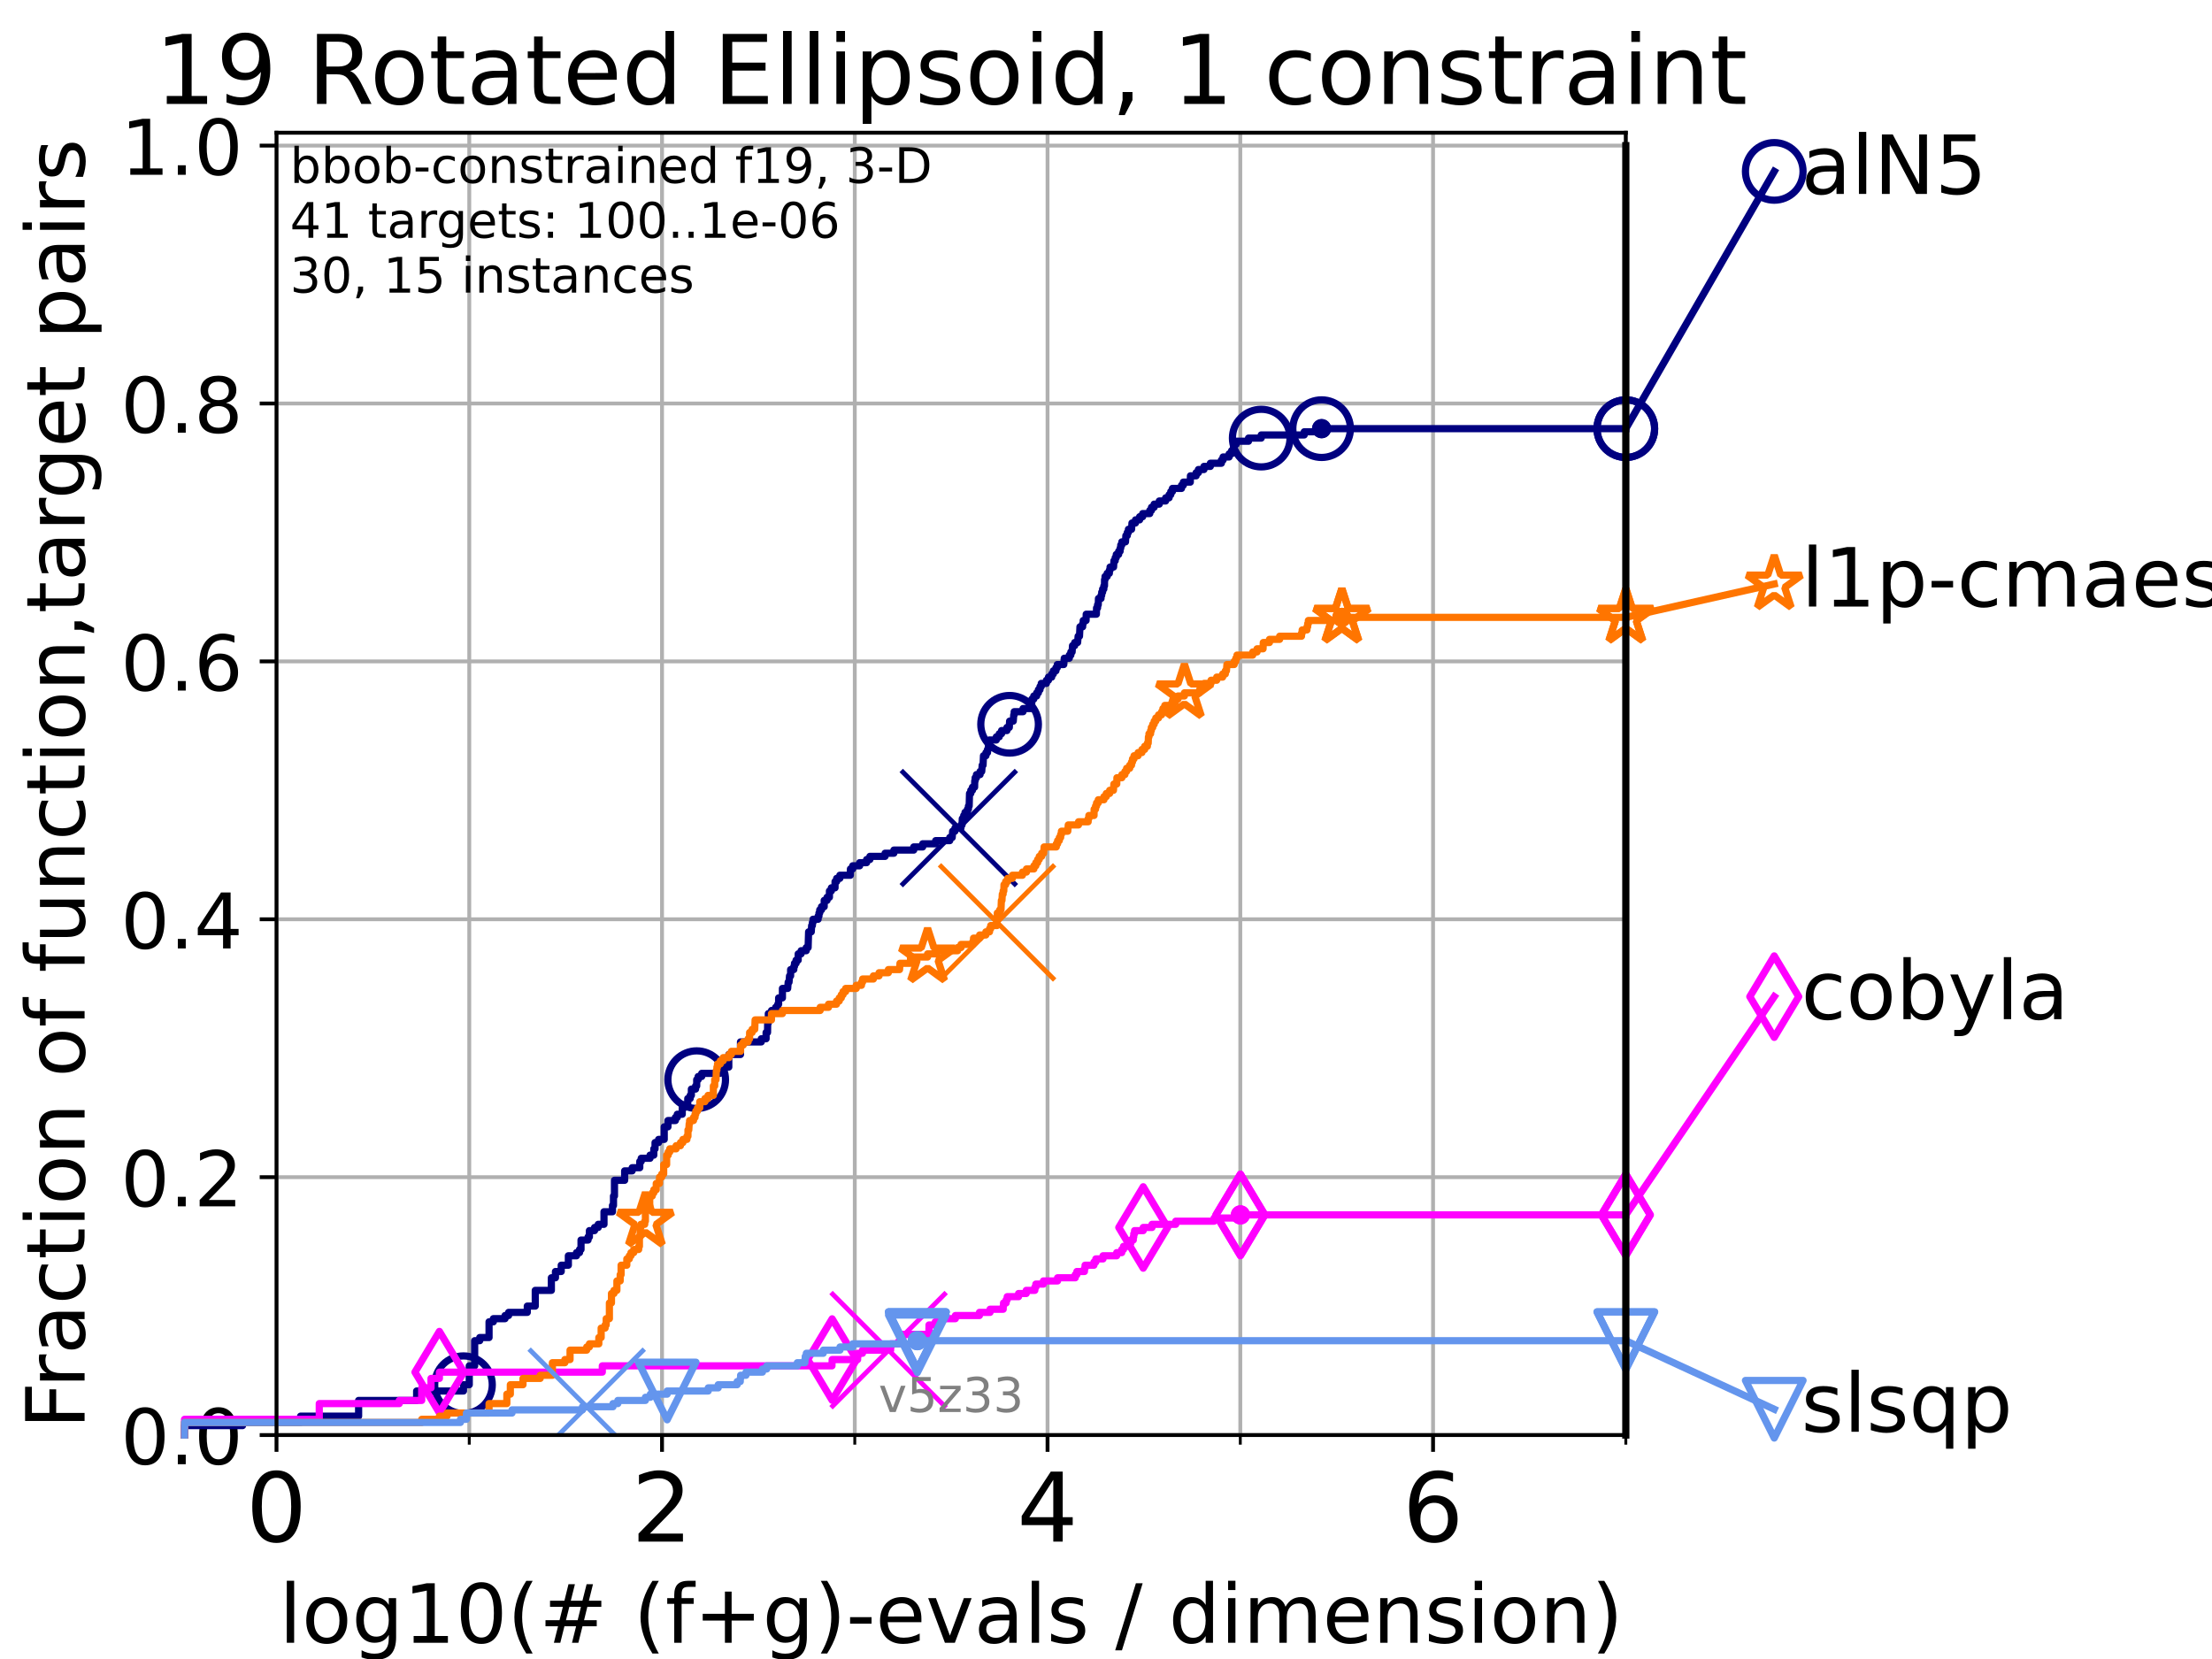 <?xml version="1.0" encoding="utf-8" standalone="no"?>
<!DOCTYPE svg PUBLIC "-//W3C//DTD SVG 1.1//EN"
  "http://www.w3.org/Graphics/SVG/1.1/DTD/svg11.dtd">
<!-- Created with matplotlib (https://matplotlib.org/) -->
<svg height="345.6pt" version="1.1" viewBox="0 0 460.8 345.6" width="460.8pt" xmlns="http://www.w3.org/2000/svg" xmlns:xlink="http://www.w3.org/1999/xlink">
 <defs>
  <style type="text/css">*{stroke-linecap:butt;stroke-linejoin:round;}</style>
 </defs>
 <g id="figure_1">
  <g id="patch_1">
   <path d="M 0 345.6 
L 460.8 345.6 
L 460.8 0 
L 0 0 
z
" style="fill:#ffffff;"/>
  </g>
  <g id="axes_1">
   <g id="patch_2">
    <path d="M 57.6 298.944 
L 338.688 298.944 
L 338.688 27.648 
L 57.6 27.648 
z
" style="fill:#ffffff;"/>
   </g>
   <g id="matplotlib.axis_1">
    <g id="xtick_1">
     <g id="line2d_1">
      <path clip-path="url(#p8def2b90f5)" d="M 57.6 298.944 
L 57.6 27.648 
" style="fill:none;stroke:#b0b0b0;stroke-linecap:square;stroke-width:0.8;"/>
     </g>
     <g id="line2d_2">
      <defs>
       <path d="M 0 0 
L 0 3.5 
" id="mf7969738e6" style="stroke:#000000;stroke-width:0.8;"/>
      </defs>
      <g>
       <use style="stroke:#000000;stroke-width:0.8;" x="57.6" xlink:href="#mf7969738e6" y="298.944"/>
      </g>
     </g>
     <g id="text_1">
      <!-- 0 -->
      <g transform="translate(51.237 321.141)scale(0.2 -0.2)">
       <defs>
        <path d="M 31.781 66.406 
Q 24.172 66.406 20.328 58.906 
Q 16.5 51.422 16.5 36.375 
Q 16.5 21.391 20.328 13.891 
Q 24.172 6.391 31.781 6.391 
Q 39.453 6.391 43.281 13.891 
Q 47.125 21.391 47.125 36.375 
Q 47.125 51.422 43.281 58.906 
Q 39.453 66.406 31.781 66.406 
z
M 31.781 74.219 
Q 44.047 74.219 50.516 64.516 
Q 56.984 54.828 56.984 36.375 
Q 56.984 17.969 50.516 8.266 
Q 44.047 -1.422 31.781 -1.422 
Q 19.531 -1.422 13.062 8.266 
Q 6.594 17.969 6.594 36.375 
Q 6.594 54.828 13.062 64.516 
Q 19.531 74.219 31.781 74.219 
z
" id="DejaVuSans-48"/>
       </defs>
       <use xlink:href="#DejaVuSans-48"/>
      </g>
     </g>
    </g>
    <g id="xtick_2">
     <g id="line2d_3">
      <path clip-path="url(#p8def2b90f5)" d="M 137.911 298.944 
L 137.911 27.648 
" style="fill:none;stroke:#b0b0b0;stroke-linecap:square;stroke-width:0.8;"/>
     </g>
     <g id="line2d_4">
      <g>
       <use style="stroke:#000000;stroke-width:0.8;" x="137.911" xlink:href="#mf7969738e6" y="298.944"/>
      </g>
     </g>
     <g id="text_2">
      <!-- 2 -->
      <g transform="translate(131.548 321.141)scale(0.2 -0.2)">
       <defs>
        <path d="M 19.188 8.297 
L 53.609 8.297 
L 53.609 0 
L 7.328 0 
L 7.328 8.297 
Q 12.938 14.109 22.625 23.891 
Q 32.328 33.688 34.812 36.531 
Q 39.547 41.844 41.422 45.531 
Q 43.312 49.219 43.312 52.781 
Q 43.312 58.594 39.234 62.25 
Q 35.156 65.922 28.609 65.922 
Q 23.969 65.922 18.812 64.312 
Q 13.672 62.703 7.812 59.422 
L 7.812 69.391 
Q 13.766 71.781 18.938 73 
Q 24.125 74.219 28.422 74.219 
Q 39.75 74.219 46.484 68.547 
Q 53.219 62.891 53.219 53.422 
Q 53.219 48.922 51.531 44.891 
Q 49.859 40.875 45.406 35.406 
Q 44.188 33.984 37.641 27.219 
Q 31.109 20.453 19.188 8.297 
z
" id="DejaVuSans-50"/>
       </defs>
       <use xlink:href="#DejaVuSans-50"/>
      </g>
     </g>
    </g>
    <g id="xtick_3">
     <g id="line2d_5">
      <path clip-path="url(#p8def2b90f5)" d="M 218.222 298.944 
L 218.222 27.648 
" style="fill:none;stroke:#b0b0b0;stroke-linecap:square;stroke-width:0.8;"/>
     </g>
     <g id="line2d_6">
      <g>
       <use style="stroke:#000000;stroke-width:0.8;" x="218.222" xlink:href="#mf7969738e6" y="298.944"/>
      </g>
     </g>
     <g id="text_3">
      <!-- 4 -->
      <g transform="translate(211.859 321.141)scale(0.2 -0.2)">
       <defs>
        <path d="M 37.797 64.312 
L 12.891 25.391 
L 37.797 25.391 
z
M 35.203 72.906 
L 47.609 72.906 
L 47.609 25.391 
L 58.016 25.391 
L 58.016 17.188 
L 47.609 17.188 
L 47.609 0 
L 37.797 0 
L 37.797 17.188 
L 4.891 17.188 
L 4.891 26.703 
z
" id="DejaVuSans-52"/>
       </defs>
       <use xlink:href="#DejaVuSans-52"/>
      </g>
     </g>
    </g>
    <g id="xtick_4">
     <g id="line2d_7">
      <path clip-path="url(#p8def2b90f5)" d="M 298.533 298.944 
L 298.533 27.648 
" style="fill:none;stroke:#b0b0b0;stroke-linecap:square;stroke-width:0.8;"/>
     </g>
     <g id="line2d_8">
      <g>
       <use style="stroke:#000000;stroke-width:0.8;" x="298.533" xlink:href="#mf7969738e6" y="298.944"/>
      </g>
     </g>
     <g id="text_4">
      <!-- 6 -->
      <g transform="translate(292.17 321.141)scale(0.2 -0.2)">
       <defs>
        <path d="M 33.016 40.375 
Q 26.375 40.375 22.484 35.828 
Q 18.609 31.297 18.609 23.391 
Q 18.609 15.531 22.484 10.953 
Q 26.375 6.391 33.016 6.391 
Q 39.656 6.391 43.531 10.953 
Q 47.406 15.531 47.406 23.391 
Q 47.406 31.297 43.531 35.828 
Q 39.656 40.375 33.016 40.375 
z
M 52.594 71.297 
L 52.594 62.312 
Q 48.875 64.062 45.094 64.984 
Q 41.312 65.922 37.594 65.922 
Q 27.828 65.922 22.672 59.328 
Q 17.531 52.734 16.797 39.406 
Q 19.672 43.656 24.016 45.922 
Q 28.375 48.188 33.594 48.188 
Q 44.578 48.188 50.953 41.516 
Q 57.328 34.859 57.328 23.391 
Q 57.328 12.156 50.688 5.359 
Q 44.047 -1.422 33.016 -1.422 
Q 20.359 -1.422 13.672 8.266 
Q 6.984 17.969 6.984 36.375 
Q 6.984 53.656 15.188 63.938 
Q 23.391 74.219 37.203 74.219 
Q 40.922 74.219 44.703 73.484 
Q 48.484 72.75 52.594 71.297 
z
" id="DejaVuSans-54"/>
       </defs>
       <use xlink:href="#DejaVuSans-54"/>
      </g>
     </g>
    </g>
    <g id="xtick_5">
     <g id="line2d_9">
      <path clip-path="url(#p8def2b90f5)" d="M 97.755 298.944 
L 97.755 27.648 
" style="fill:none;stroke:#b0b0b0;stroke-linecap:square;stroke-width:0.8;"/>
     </g>
     <g id="line2d_10">
      <defs>
       <path d="M 0 0 
L 0 2 
" id="maac48bb346" style="stroke:#000000;stroke-width:0.6;"/>
      </defs>
      <g>
       <use style="stroke:#000000;stroke-width:0.6;" x="97.755" xlink:href="#maac48bb346" y="298.944"/>
      </g>
     </g>
    </g>
    <g id="xtick_6">
     <g id="line2d_11">
      <path clip-path="url(#p8def2b90f5)" d="M 178.066 298.944 
L 178.066 27.648 
" style="fill:none;stroke:#b0b0b0;stroke-linecap:square;stroke-width:0.8;"/>
     </g>
     <g id="line2d_12">
      <g>
       <use style="stroke:#000000;stroke-width:0.6;" x="178.066" xlink:href="#maac48bb346" y="298.944"/>
      </g>
     </g>
    </g>
    <g id="xtick_7">
     <g id="line2d_13">
      <path clip-path="url(#p8def2b90f5)" d="M 258.377 298.944 
L 258.377 27.648 
" style="fill:none;stroke:#b0b0b0;stroke-linecap:square;stroke-width:0.8;"/>
     </g>
     <g id="line2d_14">
      <g>
       <use style="stroke:#000000;stroke-width:0.6;" x="258.377" xlink:href="#maac48bb346" y="298.944"/>
      </g>
     </g>
    </g>
    <g id="xtick_8">
     <g id="line2d_15">
      <path clip-path="url(#p8def2b90f5)" d="M 338.688 298.944 
L 338.688 27.648 
" style="fill:none;stroke:#b0b0b0;stroke-linecap:square;stroke-width:0.8;"/>
     </g>
     <g id="line2d_16">
      <g>
       <use style="stroke:#000000;stroke-width:0.6;" x="338.688" xlink:href="#maac48bb346" y="298.944"/>
      </g>
     </g>
    </g>
    <g id="text_5">
     <!-- log10(# (f+g)-evals / dimension) -->
     <g transform="translate(58.145 342.218)scale(0.17 -0.17)">
      <defs>
       <path d="M 9.422 75.984 
L 18.406 75.984 
L 18.406 0 
L 9.422 0 
z
" id="DejaVuSans-108"/>
       <path d="M 30.609 48.391 
Q 23.391 48.391 19.188 42.75 
Q 14.984 37.109 14.984 27.297 
Q 14.984 17.484 19.156 11.844 
Q 23.344 6.203 30.609 6.203 
Q 37.797 6.203 41.984 11.859 
Q 46.188 17.531 46.188 27.297 
Q 46.188 37.016 41.984 42.703 
Q 37.797 48.391 30.609 48.391 
z
M 30.609 56 
Q 42.328 56 49.016 48.375 
Q 55.719 40.766 55.719 27.297 
Q 55.719 13.875 49.016 6.219 
Q 42.328 -1.422 30.609 -1.422 
Q 18.844 -1.422 12.172 6.219 
Q 5.516 13.875 5.516 27.297 
Q 5.516 40.766 12.172 48.375 
Q 18.844 56 30.609 56 
z
" id="DejaVuSans-111"/>
       <path d="M 45.406 27.984 
Q 45.406 37.75 41.375 43.109 
Q 37.359 48.484 30.078 48.484 
Q 22.859 48.484 18.828 43.109 
Q 14.797 37.75 14.797 27.984 
Q 14.797 18.266 18.828 12.891 
Q 22.859 7.516 30.078 7.516 
Q 37.359 7.516 41.375 12.891 
Q 45.406 18.266 45.406 27.984 
z
M 54.391 6.781 
Q 54.391 -7.172 48.188 -13.984 
Q 42 -20.797 29.203 -20.797 
Q 24.469 -20.797 20.266 -20.094 
Q 16.062 -19.391 12.109 -17.922 
L 12.109 -9.188 
Q 16.062 -11.328 19.922 -12.344 
Q 23.781 -13.375 27.781 -13.375 
Q 36.625 -13.375 41.016 -8.766 
Q 45.406 -4.156 45.406 5.172 
L 45.406 9.625 
Q 42.625 4.781 38.281 2.391 
Q 33.938 0 27.875 0 
Q 17.828 0 11.672 7.656 
Q 5.516 15.328 5.516 27.984 
Q 5.516 40.672 11.672 48.328 
Q 17.828 56 27.875 56 
Q 33.938 56 38.281 53.609 
Q 42.625 51.219 45.406 46.391 
L 45.406 54.688 
L 54.391 54.688 
z
" id="DejaVuSans-103"/>
       <path d="M 12.406 8.297 
L 28.516 8.297 
L 28.516 63.922 
L 10.984 60.406 
L 10.984 69.391 
L 28.422 72.906 
L 38.281 72.906 
L 38.281 8.297 
L 54.391 8.297 
L 54.391 0 
L 12.406 0 
z
" id="DejaVuSans-49"/>
       <path d="M 31 75.875 
Q 24.469 64.656 21.281 53.656 
Q 18.109 42.672 18.109 31.391 
Q 18.109 20.125 21.312 9.062 
Q 24.516 -2 31 -13.188 
L 23.188 -13.188 
Q 15.875 -1.703 12.234 9.375 
Q 8.594 20.453 8.594 31.391 
Q 8.594 42.281 12.203 53.312 
Q 15.828 64.359 23.188 75.875 
z
" id="DejaVuSans-40"/>
       <path d="M 51.125 44 
L 36.922 44 
L 32.812 27.688 
L 47.125 27.688 
z
M 43.797 71.781 
L 38.719 51.516 
L 52.984 51.516 
L 58.109 71.781 
L 65.922 71.781 
L 60.891 51.516 
L 76.125 51.516 
L 76.125 44 
L 58.984 44 
L 54.984 27.688 
L 70.516 27.688 
L 70.516 20.219 
L 53.078 20.219 
L 48 0 
L 40.188 0 
L 45.219 20.219 
L 30.906 20.219 
L 25.875 0 
L 18.016 0 
L 23.094 20.219 
L 7.719 20.219 
L 7.719 27.688 
L 24.906 27.688 
L 29 44 
L 13.281 44 
L 13.281 51.516 
L 30.906 51.516 
L 35.891 71.781 
z
" id="DejaVuSans-35"/>
       <path id="DejaVuSans-32"/>
       <path d="M 37.109 75.984 
L 37.109 68.5 
L 28.516 68.5 
Q 23.688 68.5 21.797 66.547 
Q 19.922 64.594 19.922 59.516 
L 19.922 54.688 
L 34.719 54.688 
L 34.719 47.703 
L 19.922 47.703 
L 19.922 0 
L 10.891 0 
L 10.891 47.703 
L 2.297 47.703 
L 2.297 54.688 
L 10.891 54.688 
L 10.891 58.5 
Q 10.891 67.625 15.141 71.797 
Q 19.391 75.984 28.609 75.984 
z
" id="DejaVuSans-102"/>
       <path d="M 46 62.703 
L 46 35.5 
L 73.188 35.5 
L 73.188 27.203 
L 46 27.203 
L 46 0 
L 37.797 0 
L 37.797 27.203 
L 10.594 27.203 
L 10.594 35.5 
L 37.797 35.5 
L 37.797 62.703 
z
" id="DejaVuSans-43"/>
       <path d="M 8.016 75.875 
L 15.828 75.875 
Q 23.141 64.359 26.781 53.312 
Q 30.422 42.281 30.422 31.391 
Q 30.422 20.453 26.781 9.375 
Q 23.141 -1.703 15.828 -13.188 
L 8.016 -13.188 
Q 14.5 -2 17.703 9.062 
Q 20.906 20.125 20.906 31.391 
Q 20.906 42.672 17.703 53.656 
Q 14.5 64.656 8.016 75.875 
z
" id="DejaVuSans-41"/>
       <path d="M 4.891 31.391 
L 31.203 31.391 
L 31.203 23.391 
L 4.891 23.391 
z
" id="DejaVuSans-45"/>
       <path d="M 56.203 29.594 
L 56.203 25.203 
L 14.891 25.203 
Q 15.484 15.922 20.484 11.062 
Q 25.484 6.203 34.422 6.203 
Q 39.594 6.203 44.453 7.469 
Q 49.312 8.734 54.109 11.281 
L 54.109 2.781 
Q 49.266 0.734 44.188 -0.344 
Q 39.109 -1.422 33.891 -1.422 
Q 20.797 -1.422 13.156 6.188 
Q 5.516 13.812 5.516 26.812 
Q 5.516 40.234 12.766 48.109 
Q 20.016 56 32.328 56 
Q 43.359 56 49.781 48.891 
Q 56.203 41.797 56.203 29.594 
z
M 47.219 32.234 
Q 47.125 39.594 43.094 43.984 
Q 39.062 48.391 32.422 48.391 
Q 24.906 48.391 20.391 44.141 
Q 15.875 39.891 15.188 32.172 
z
" id="DejaVuSans-101"/>
       <path d="M 2.984 54.688 
L 12.5 54.688 
L 29.594 8.797 
L 46.688 54.688 
L 56.203 54.688 
L 35.688 0 
L 23.484 0 
z
" id="DejaVuSans-118"/>
       <path d="M 34.281 27.484 
Q 23.391 27.484 19.188 25 
Q 14.984 22.516 14.984 16.5 
Q 14.984 11.719 18.141 8.906 
Q 21.297 6.109 26.703 6.109 
Q 34.188 6.109 38.703 11.406 
Q 43.219 16.703 43.219 25.484 
L 43.219 27.484 
z
M 52.203 31.203 
L 52.203 0 
L 43.219 0 
L 43.219 8.297 
Q 40.141 3.328 35.547 0.953 
Q 30.953 -1.422 24.312 -1.422 
Q 15.922 -1.422 10.953 3.297 
Q 6 8.016 6 15.922 
Q 6 25.141 12.172 29.828 
Q 18.359 34.516 30.609 34.516 
L 43.219 34.516 
L 43.219 35.406 
Q 43.219 41.609 39.141 45 
Q 35.062 48.391 27.688 48.391 
Q 23 48.391 18.547 47.266 
Q 14.109 46.141 10.016 43.891 
L 10.016 52.203 
Q 14.938 54.109 19.578 55.047 
Q 24.219 56 28.609 56 
Q 40.484 56 46.344 49.844 
Q 52.203 43.703 52.203 31.203 
z
" id="DejaVuSans-97"/>
       <path d="M 44.281 53.078 
L 44.281 44.578 
Q 40.484 46.531 36.375 47.5 
Q 32.281 48.484 27.875 48.484 
Q 21.188 48.484 17.844 46.438 
Q 14.5 44.391 14.5 40.281 
Q 14.5 37.156 16.891 35.375 
Q 19.281 33.594 26.516 31.984 
L 29.594 31.297 
Q 39.156 29.25 43.188 25.516 
Q 47.219 21.781 47.219 15.094 
Q 47.219 7.469 41.188 3.016 
Q 35.156 -1.422 24.609 -1.422 
Q 20.219 -1.422 15.453 -0.562 
Q 10.688 0.297 5.422 2 
L 5.422 11.281 
Q 10.406 8.688 15.234 7.391 
Q 20.062 6.109 24.812 6.109 
Q 31.156 6.109 34.562 8.281 
Q 37.984 10.453 37.984 14.406 
Q 37.984 18.062 35.516 20.016 
Q 33.062 21.969 24.703 23.781 
L 21.578 24.516 
Q 13.234 26.266 9.516 29.906 
Q 5.812 33.547 5.812 39.891 
Q 5.812 47.609 11.281 51.797 
Q 16.75 56 26.812 56 
Q 31.781 56 36.172 55.266 
Q 40.578 54.547 44.281 53.078 
z
" id="DejaVuSans-115"/>
       <path d="M 25.391 72.906 
L 33.688 72.906 
L 8.297 -9.281 
L 0 -9.281 
z
" id="DejaVuSans-47"/>
       <path d="M 45.406 46.391 
L 45.406 75.984 
L 54.391 75.984 
L 54.391 0 
L 45.406 0 
L 45.406 8.203 
Q 42.578 3.328 38.25 0.953 
Q 33.938 -1.422 27.875 -1.422 
Q 17.969 -1.422 11.734 6.484 
Q 5.516 14.406 5.516 27.297 
Q 5.516 40.188 11.734 48.094 
Q 17.969 56 27.875 56 
Q 33.938 56 38.25 53.625 
Q 42.578 51.266 45.406 46.391 
z
M 14.797 27.297 
Q 14.797 17.391 18.875 11.75 
Q 22.953 6.109 30.078 6.109 
Q 37.203 6.109 41.297 11.75 
Q 45.406 17.391 45.406 27.297 
Q 45.406 37.203 41.297 42.844 
Q 37.203 48.484 30.078 48.484 
Q 22.953 48.484 18.875 42.844 
Q 14.797 37.203 14.797 27.297 
z
" id="DejaVuSans-100"/>
       <path d="M 9.422 54.688 
L 18.406 54.688 
L 18.406 0 
L 9.422 0 
z
M 9.422 75.984 
L 18.406 75.984 
L 18.406 64.594 
L 9.422 64.594 
z
" id="DejaVuSans-105"/>
       <path d="M 52 44.188 
Q 55.375 50.25 60.062 53.125 
Q 64.75 56 71.094 56 
Q 79.641 56 84.281 50.016 
Q 88.922 44.047 88.922 33.016 
L 88.922 0 
L 79.891 0 
L 79.891 32.719 
Q 79.891 40.578 77.094 44.375 
Q 74.312 48.188 68.609 48.188 
Q 61.625 48.188 57.562 43.547 
Q 53.516 38.922 53.516 30.906 
L 53.516 0 
L 44.484 0 
L 44.484 32.719 
Q 44.484 40.625 41.703 44.406 
Q 38.922 48.188 33.109 48.188 
Q 26.219 48.188 22.156 43.531 
Q 18.109 38.875 18.109 30.906 
L 18.109 0 
L 9.078 0 
L 9.078 54.688 
L 18.109 54.688 
L 18.109 46.188 
Q 21.188 51.219 25.484 53.609 
Q 29.781 56 35.688 56 
Q 41.656 56 45.828 52.969 
Q 50 49.953 52 44.188 
z
" id="DejaVuSans-109"/>
       <path d="M 54.891 33.016 
L 54.891 0 
L 45.906 0 
L 45.906 32.719 
Q 45.906 40.484 42.875 44.328 
Q 39.844 48.188 33.797 48.188 
Q 26.516 48.188 22.312 43.547 
Q 18.109 38.922 18.109 30.906 
L 18.109 0 
L 9.078 0 
L 9.078 54.688 
L 18.109 54.688 
L 18.109 46.188 
Q 21.344 51.125 25.703 53.562 
Q 30.078 56 35.797 56 
Q 45.219 56 50.047 50.172 
Q 54.891 44.344 54.891 33.016 
z
" id="DejaVuSans-110"/>
      </defs>
      <use xlink:href="#DejaVuSans-108"/>
      <use x="27.783" xlink:href="#DejaVuSans-111"/>
      <use x="88.965" xlink:href="#DejaVuSans-103"/>
      <use x="152.441" xlink:href="#DejaVuSans-49"/>
      <use x="216.064" xlink:href="#DejaVuSans-48"/>
      <use x="279.688" xlink:href="#DejaVuSans-40"/>
      <use x="318.701" xlink:href="#DejaVuSans-35"/>
      <use x="402.49" xlink:href="#DejaVuSans-32"/>
      <use x="434.277" xlink:href="#DejaVuSans-40"/>
      <use x="473.291" xlink:href="#DejaVuSans-102"/>
      <use x="508.496" xlink:href="#DejaVuSans-43"/>
      <use x="592.285" xlink:href="#DejaVuSans-103"/>
      <use x="655.762" xlink:href="#DejaVuSans-41"/>
      <use x="694.775" xlink:href="#DejaVuSans-45"/>
      <use x="730.859" xlink:href="#DejaVuSans-101"/>
      <use x="792.383" xlink:href="#DejaVuSans-118"/>
      <use x="851.562" xlink:href="#DejaVuSans-97"/>
      <use x="912.842" xlink:href="#DejaVuSans-108"/>
      <use x="940.625" xlink:href="#DejaVuSans-115"/>
      <use x="992.725" xlink:href="#DejaVuSans-32"/>
      <use x="1024.512" xlink:href="#DejaVuSans-47"/>
      <use x="1058.203" xlink:href="#DejaVuSans-32"/>
      <use x="1089.99" xlink:href="#DejaVuSans-100"/>
      <use x="1153.467" xlink:href="#DejaVuSans-105"/>
      <use x="1181.25" xlink:href="#DejaVuSans-109"/>
      <use x="1278.662" xlink:href="#DejaVuSans-101"/>
      <use x="1340.186" xlink:href="#DejaVuSans-110"/>
      <use x="1403.564" xlink:href="#DejaVuSans-115"/>
      <use x="1455.664" xlink:href="#DejaVuSans-105"/>
      <use x="1483.447" xlink:href="#DejaVuSans-111"/>
      <use x="1544.629" xlink:href="#DejaVuSans-110"/>
      <use x="1608.008" xlink:href="#DejaVuSans-41"/>
     </g>
    </g>
   </g>
   <g id="matplotlib.axis_2">
    <g id="ytick_1">
     <g id="line2d_17">
      <path clip-path="url(#p8def2b90f5)" d="M 57.6 298.944 
L 338.688 298.944 
" style="fill:none;stroke:#b0b0b0;stroke-linecap:square;stroke-width:0.8;"/>
     </g>
     <g id="line2d_18">
      <defs>
       <path d="M 0 0 
L -3.5 0 
" id="m9e80bf2103" style="stroke:#000000;stroke-width:0.8;"/>
      </defs>
      <g>
       <use style="stroke:#000000;stroke-width:0.8;" x="57.6" xlink:href="#m9e80bf2103" y="298.944"/>
      </g>
     </g>
     <g id="text_6">
      <!-- 0.0 -->
      <g transform="translate(25.155 305.023)scale(0.16 -0.16)">
       <defs>
        <path d="M 10.688 12.406 
L 21 12.406 
L 21 0 
L 10.688 0 
z
" id="DejaVuSans-46"/>
       </defs>
       <use xlink:href="#DejaVuSans-48"/>
       <use x="63.623" xlink:href="#DejaVuSans-46"/>
       <use x="95.41" xlink:href="#DejaVuSans-48"/>
      </g>
     </g>
    </g>
    <g id="ytick_2">
     <g id="line2d_19">
      <path clip-path="url(#p8def2b90f5)" d="M 57.6 245.222 
L 338.688 245.222 
" style="fill:none;stroke:#b0b0b0;stroke-linecap:square;stroke-width:0.8;"/>
     </g>
     <g id="line2d_20">
      <g>
       <use style="stroke:#000000;stroke-width:0.8;" x="57.6" xlink:href="#m9e80bf2103" y="245.222"/>
      </g>
     </g>
     <g id="text_7">
      <!-- 0.2 -->
      <g transform="translate(25.155 251.301)scale(0.16 -0.16)">
       <use xlink:href="#DejaVuSans-48"/>
       <use x="63.623" xlink:href="#DejaVuSans-46"/>
       <use x="95.41" xlink:href="#DejaVuSans-50"/>
      </g>
     </g>
    </g>
    <g id="ytick_3">
     <g id="line2d_21">
      <path clip-path="url(#p8def2b90f5)" d="M 57.6 191.5 
L 338.688 191.5 
" style="fill:none;stroke:#b0b0b0;stroke-linecap:square;stroke-width:0.8;"/>
     </g>
     <g id="line2d_22">
      <g>
       <use style="stroke:#000000;stroke-width:0.8;" x="57.6" xlink:href="#m9e80bf2103" y="191.5"/>
      </g>
     </g>
     <g id="text_8">
      <!-- 0.4 -->
      <g transform="translate(25.155 197.579)scale(0.16 -0.16)">
       <use xlink:href="#DejaVuSans-48"/>
       <use x="63.623" xlink:href="#DejaVuSans-46"/>
       <use x="95.41" xlink:href="#DejaVuSans-52"/>
      </g>
     </g>
    </g>
    <g id="ytick_4">
     <g id="line2d_23">
      <path clip-path="url(#p8def2b90f5)" d="M 57.6 137.778 
L 338.688 137.778 
" style="fill:none;stroke:#b0b0b0;stroke-linecap:square;stroke-width:0.8;"/>
     </g>
     <g id="line2d_24">
      <g>
       <use style="stroke:#000000;stroke-width:0.8;" x="57.6" xlink:href="#m9e80bf2103" y="137.778"/>
      </g>
     </g>
     <g id="text_9">
      <!-- 0.6 -->
      <g transform="translate(25.155 143.857)scale(0.16 -0.16)">
       <use xlink:href="#DejaVuSans-48"/>
       <use x="63.623" xlink:href="#DejaVuSans-46"/>
       <use x="95.41" xlink:href="#DejaVuSans-54"/>
      </g>
     </g>
    </g>
    <g id="ytick_5">
     <g id="line2d_25">
      <path clip-path="url(#p8def2b90f5)" d="M 57.6 84.056 
L 338.688 84.056 
" style="fill:none;stroke:#b0b0b0;stroke-linecap:square;stroke-width:0.8;"/>
     </g>
     <g id="line2d_26">
      <g>
       <use style="stroke:#000000;stroke-width:0.8;" x="57.6" xlink:href="#m9e80bf2103" y="84.056"/>
      </g>
     </g>
     <g id="text_10">
      <!-- 0.8 -->
      <g transform="translate(25.155 90.135)scale(0.16 -0.16)">
       <defs>
        <path d="M 31.781 34.625 
Q 24.75 34.625 20.719 30.859 
Q 16.703 27.094 16.703 20.516 
Q 16.703 13.922 20.719 10.156 
Q 24.75 6.391 31.781 6.391 
Q 38.812 6.391 42.859 10.172 
Q 46.922 13.969 46.922 20.516 
Q 46.922 27.094 42.891 30.859 
Q 38.875 34.625 31.781 34.625 
z
M 21.922 38.812 
Q 15.578 40.375 12.031 44.719 
Q 8.5 49.078 8.5 55.328 
Q 8.5 64.062 14.719 69.141 
Q 20.953 74.219 31.781 74.219 
Q 42.672 74.219 48.875 69.141 
Q 55.078 64.062 55.078 55.328 
Q 55.078 49.078 51.531 44.719 
Q 48 40.375 41.703 38.812 
Q 48.828 37.156 52.797 32.312 
Q 56.781 27.484 56.781 20.516 
Q 56.781 9.906 50.312 4.234 
Q 43.844 -1.422 31.781 -1.422 
Q 19.734 -1.422 13.25 4.234 
Q 6.781 9.906 6.781 20.516 
Q 6.781 27.484 10.781 32.312 
Q 14.797 37.156 21.922 38.812 
z
M 18.312 54.391 
Q 18.312 48.734 21.844 45.562 
Q 25.391 42.391 31.781 42.391 
Q 38.141 42.391 41.719 45.562 
Q 45.312 48.734 45.312 54.391 
Q 45.312 60.062 41.719 63.234 
Q 38.141 66.406 31.781 66.406 
Q 25.391 66.406 21.844 63.234 
Q 18.312 60.062 18.312 54.391 
z
" id="DejaVuSans-56"/>
       </defs>
       <use xlink:href="#DejaVuSans-48"/>
       <use x="63.623" xlink:href="#DejaVuSans-46"/>
       <use x="95.41" xlink:href="#DejaVuSans-56"/>
      </g>
     </g>
    </g>
    <g id="ytick_6">
     <g id="line2d_27">
      <path clip-path="url(#p8def2b90f5)" d="M 57.6 30.334 
L 338.688 30.334 
" style="fill:none;stroke:#b0b0b0;stroke-linecap:square;stroke-width:0.8;"/>
     </g>
     <g id="line2d_28">
      <g>
       <use style="stroke:#000000;stroke-width:0.8;" x="57.6" xlink:href="#m9e80bf2103" y="30.334"/>
      </g>
     </g>
     <g id="text_11">
      <!-- 1.0 -->
      <g transform="translate(25.155 36.413)scale(0.16 -0.16)">
       <use xlink:href="#DejaVuSans-49"/>
       <use x="63.623" xlink:href="#DejaVuSans-46"/>
       <use x="95.41" xlink:href="#DejaVuSans-48"/>
      </g>
     </g>
    </g>
    <g id="text_12">
     <!-- Fraction of function,target pairs -->
     <g transform="translate(17.62 297.681)rotate(-90)scale(0.17 -0.17)">
      <defs>
       <path d="M 9.812 72.906 
L 51.703 72.906 
L 51.703 64.594 
L 19.672 64.594 
L 19.672 43.109 
L 48.578 43.109 
L 48.578 34.812 
L 19.672 34.812 
L 19.672 0 
L 9.812 0 
z
" id="DejaVuSans-70"/>
       <path d="M 41.109 46.297 
Q 39.594 47.172 37.812 47.578 
Q 36.031 48 33.891 48 
Q 26.266 48 22.188 43.047 
Q 18.109 38.094 18.109 28.812 
L 18.109 0 
L 9.078 0 
L 9.078 54.688 
L 18.109 54.688 
L 18.109 46.188 
Q 20.953 51.172 25.484 53.578 
Q 30.031 56 36.531 56 
Q 37.453 56 38.578 55.875 
Q 39.703 55.766 41.062 55.516 
z
" id="DejaVuSans-114"/>
       <path d="M 48.781 52.594 
L 48.781 44.188 
Q 44.969 46.297 41.141 47.344 
Q 37.312 48.391 33.406 48.391 
Q 24.656 48.391 19.812 42.844 
Q 14.984 37.312 14.984 27.297 
Q 14.984 17.281 19.812 11.734 
Q 24.656 6.203 33.406 6.203 
Q 37.312 6.203 41.141 7.25 
Q 44.969 8.297 48.781 10.406 
L 48.781 2.094 
Q 45.016 0.344 40.984 -0.531 
Q 36.969 -1.422 32.422 -1.422 
Q 20.062 -1.422 12.781 6.344 
Q 5.516 14.109 5.516 27.297 
Q 5.516 40.672 12.859 48.328 
Q 20.219 56 33.016 56 
Q 37.156 56 41.109 55.141 
Q 45.062 54.297 48.781 52.594 
z
" id="DejaVuSans-99"/>
       <path d="M 18.312 70.219 
L 18.312 54.688 
L 36.812 54.688 
L 36.812 47.703 
L 18.312 47.703 
L 18.312 18.016 
Q 18.312 11.328 20.141 9.422 
Q 21.969 7.516 27.594 7.516 
L 36.812 7.516 
L 36.812 0 
L 27.594 0 
Q 17.188 0 13.234 3.875 
Q 9.281 7.766 9.281 18.016 
L 9.281 47.703 
L 2.688 47.703 
L 2.688 54.688 
L 9.281 54.688 
L 9.281 70.219 
z
" id="DejaVuSans-116"/>
       <path d="M 8.5 21.578 
L 8.5 54.688 
L 17.484 54.688 
L 17.484 21.922 
Q 17.484 14.156 20.5 10.266 
Q 23.531 6.391 29.594 6.391 
Q 36.859 6.391 41.078 11.031 
Q 45.312 15.672 45.312 23.688 
L 45.312 54.688 
L 54.297 54.688 
L 54.297 0 
L 45.312 0 
L 45.312 8.406 
Q 42.047 3.422 37.719 1 
Q 33.406 -1.422 27.688 -1.422 
Q 18.266 -1.422 13.375 4.438 
Q 8.5 10.297 8.5 21.578 
z
M 31.109 56 
z
" id="DejaVuSans-117"/>
       <path d="M 11.719 12.406 
L 22.016 12.406 
L 22.016 4 
L 14.016 -11.625 
L 7.719 -11.625 
L 11.719 4 
z
" id="DejaVuSans-44"/>
       <path d="M 18.109 8.203 
L 18.109 -20.797 
L 9.078 -20.797 
L 9.078 54.688 
L 18.109 54.688 
L 18.109 46.391 
Q 20.953 51.266 25.266 53.625 
Q 29.594 56 35.594 56 
Q 45.562 56 51.781 48.094 
Q 58.016 40.188 58.016 27.297 
Q 58.016 14.406 51.781 6.484 
Q 45.562 -1.422 35.594 -1.422 
Q 29.594 -1.422 25.266 0.953 
Q 20.953 3.328 18.109 8.203 
z
M 48.688 27.297 
Q 48.688 37.203 44.609 42.844 
Q 40.531 48.484 33.406 48.484 
Q 26.266 48.484 22.188 42.844 
Q 18.109 37.203 18.109 27.297 
Q 18.109 17.391 22.188 11.75 
Q 26.266 6.109 33.406 6.109 
Q 40.531 6.109 44.609 11.75 
Q 48.688 17.391 48.688 27.297 
z
" id="DejaVuSans-112"/>
      </defs>
      <use xlink:href="#DejaVuSans-70"/>
      <use x="50.27" xlink:href="#DejaVuSans-114"/>
      <use x="91.383" xlink:href="#DejaVuSans-97"/>
      <use x="152.662" xlink:href="#DejaVuSans-99"/>
      <use x="207.643" xlink:href="#DejaVuSans-116"/>
      <use x="246.852" xlink:href="#DejaVuSans-105"/>
      <use x="274.635" xlink:href="#DejaVuSans-111"/>
      <use x="335.816" xlink:href="#DejaVuSans-110"/>
      <use x="399.195" xlink:href="#DejaVuSans-32"/>
      <use x="430.982" xlink:href="#DejaVuSans-111"/>
      <use x="492.164" xlink:href="#DejaVuSans-102"/>
      <use x="527.369" xlink:href="#DejaVuSans-32"/>
      <use x="559.156" xlink:href="#DejaVuSans-102"/>
      <use x="594.361" xlink:href="#DejaVuSans-117"/>
      <use x="657.74" xlink:href="#DejaVuSans-110"/>
      <use x="721.119" xlink:href="#DejaVuSans-99"/>
      <use x="776.1" xlink:href="#DejaVuSans-116"/>
      <use x="815.309" xlink:href="#DejaVuSans-105"/>
      <use x="843.092" xlink:href="#DejaVuSans-111"/>
      <use x="904.273" xlink:href="#DejaVuSans-110"/>
      <use x="967.652" xlink:href="#DejaVuSans-44"/>
      <use x="999.439" xlink:href="#DejaVuSans-116"/>
      <use x="1038.648" xlink:href="#DejaVuSans-97"/>
      <use x="1099.928" xlink:href="#DejaVuSans-114"/>
      <use x="1139.291" xlink:href="#DejaVuSans-103"/>
      <use x="1202.768" xlink:href="#DejaVuSans-101"/>
      <use x="1264.291" xlink:href="#DejaVuSans-116"/>
      <use x="1303.5" xlink:href="#DejaVuSans-32"/>
      <use x="1335.287" xlink:href="#DejaVuSans-112"/>
      <use x="1398.764" xlink:href="#DejaVuSans-97"/>
      <use x="1460.043" xlink:href="#DejaVuSans-105"/>
      <use x="1487.826" xlink:href="#DejaVuSans-114"/>
      <use x="1528.939" xlink:href="#DejaVuSans-115"/>
     </g>
    </g>
   </g>
   <g id="line2d_29">
    <defs>
     <path d="M 0 1.5 
C 0.398 1.5 0.779 1.342 1.061 1.061 
C 1.342 0.779 1.5 0.398 1.5 0 
C 1.5 -0.398 1.342 -0.779 1.061 -1.061 
C 0.779 -1.342 0.398 -1.5 0 -1.5 
C -0.398 -1.5 -0.779 -1.342 -1.061 -1.061 
C -1.342 -0.779 -1.5 -0.398 -1.5 0 
C -1.5 0.398 -1.342 0.779 -1.061 1.061 
C -0.779 1.342 -0.398 1.5 0 1.5 
z
" id="m3265a7daae" style="stroke:#000080;"/>
    </defs>
    <g>
     <use style="fill:#000080;stroke:#000080;" x="275.317" xlink:href="#m3265a7daae" y="89.297"/>
     <use style="fill:#000080;stroke:#000080;" x="275.317" xlink:href="#m3265a7daae" y="89.297"/>
    </g>
   </g>
   <g id="line2d_30">
    <path d="M 38.441 298.944 
L 38.441 296.979 
L 50.529 296.979 
L 50.529 296.323 
L 62.617 296.323 
L 62.617 295.013 
L 74.705 295.013 
L 74.705 291.737 
L 86.793 291.737 
L 86.793 289.772 
L 96.552 289.772 
L 96.552 288.462 
L 97.755 288.462 
L 97.755 284.531 
L 98.881 284.531 
L 98.881 279.29 
L 99.938 279.29 
L 99.938 278.634 
L 101.878 278.634 
L 101.878 275.359 
L 102.772 275.359 
L 102.772 274.704 
L 105.21 274.704 
L 105.21 274.048 
L 105.952 274.048 
L 105.952 273.393 
L 109.843 273.393 
L 109.843 272.083 
L 111.506 272.083 
L 111.506 268.807 
L 114.86 268.807 
L 114.86 266.187 
L 115.711 266.187 
L 115.711 264.876 
L 116.914 264.876 
L 116.914 263.566 
L 118.4 263.566 
L 118.4 261.601 
L 120.094 261.601 
L 120.094 260.946 
L 120.728 260.946 
L 120.728 260.29 
L 121.037 260.29 
L 121.037 258.325 
L 122.503 258.325 
L 122.503 257.67 
L 122.782 257.67 
L 122.782 256.36 
L 123.856 256.36 
L 123.856 255.704 
L 124.62 255.704 
L 124.62 255.049 
L 125.823 255.049 
L 125.823 252.429 
L 127.59 252.429 
L 127.59 251.118 
L 127.799 251.118 
L 127.799 249.153 
L 128.006 249.153 
L 128.006 245.877 
L 130.128 245.877 
L 130.128 243.912 
L 131.691 243.912 
L 131.691 243.257 
L 133.277 243.257 
L 133.277 241.946 
L 133.578 241.946 
L 133.578 241.291 
L 135.415 241.291 
L 135.415 240.636 
L 136.202 240.636 
L 136.202 239.326 
L 136.457 239.326 
L 136.457 238.015 
L 137.199 238.015 
L 137.199 237.36 
L 138.37 237.36 
L 138.37 234.74 
L 139.145 234.74 
L 139.145 233.429 
L 140.699 233.429 
L 140.699 232.774 
L 141.09 232.774 
L 141.09 232.119 
L 142.125 232.119 
L 142.125 230.809 
L 142.486 230.809 
L 142.486 230.154 
L 143.273 230.154 
L 143.273 228.843 
L 143.779 228.843 
L 143.779 228.188 
L 144.026 228.188 
L 144.026 226.878 
L 144.904 226.878 
L 144.904 226.223 
L 145.136 226.223 
L 145.136 224.912 
L 145.441 224.912 
L 145.441 224.257 
L 146.18 224.257 
L 146.18 223.602 
L 149.999 223.602 
L 149.999 222.292 
L 151.819 222.292 
L 151.819 219.671 
L 154.258 219.671 
L 154.258 217.051 
L 158.591 217.051 
L 158.591 216.396 
L 159.591 216.396 
L 159.591 215.085 
L 159.891 215.085 
L 159.923 213.12 
L 160.055 213.12 
L 160.055 211.154 
L 160.727 211.154 
L 160.727 210.499 
L 161.586 210.499 
L 161.586 209.844 
L 162.029 209.844 
L 162.029 209.189 
L 162.203 209.189 
L 162.203 207.879 
L 162.993 207.879 
L 162.993 205.913 
L 164.089 205.913 
L 164.192 204.603 
L 164.372 204.603 
L 164.474 203.293 
L 164.7 203.293 
L 164.7 201.982 
L 165.363 201.982 
L 165.363 201.327 
L 165.507 201.327 
L 165.507 200.672 
L 165.838 200.672 
L 165.838 200.017 
L 166.278 200.017 
L 166.278 198.707 
L 166.884 198.707 
L 166.884 198.052 
L 167.955 198.052 
L 167.955 197.396 
L 168.345 197.396 
L 168.446 194.121 
L 169.002 194.121 
L 169.08 192.81 
L 169.235 192.81 
L 169.235 192.155 
L 169.37 192.155 
L 169.37 191.5 
L 170.428 191.5 
L 170.428 190.845 
L 170.607 190.845 
L 170.607 190.19 
L 170.767 190.19 
L 170.767 189.535 
L 171.134 189.535 
L 171.134 188.879 
L 171.696 188.879 
L 171.696 187.569 
L 172.289 187.569 
L 172.289 186.914 
L 172.784 186.914 
L 172.784 185.604 
L 173.188 185.604 
L 173.188 184.949 
L 173.955 184.949 
L 173.955 183.638 
L 174.291 183.638 
L 174.291 182.983 
L 174.956 182.983 
L 174.956 182.328 
L 177.147 182.328 
L 177.16 181.018 
L 177.631 181.018 
L 177.631 180.363 
L 179.082 180.363 
L 179.082 179.707 
L 180.534 179.707 
L 180.534 179.052 
L 181.217 179.052 
L 181.217 178.397 
L 184.377 178.397 
L 184.377 177.742 
L 186.212 177.742 
L 186.212 177.087 
L 190.345 177.087 
L 190.345 176.432 
L 192.213 176.432 
L 192.213 175.777 
L 194.917 175.777 
L 194.917 175.121 
L 197.85 175.121 
L 197.85 174.466 
L 198.362 174.466 
L 198.449 173.156 
L 198.93 173.156 
L 198.93 172.501 
L 200.184 172.501 
L 200.184 171.846 
L 200.411 171.846 
L 200.463 170.535 
L 200.76 170.535 
L 200.76 169.88 
L 201.03 169.88 
L 201.03 169.225 
L 201.536 169.225 
L 201.536 168.57 
L 201.741 168.57 
L 201.741 167.915 
L 201.896 167.915 
L 201.967 165.294 
L 202.234 165.294 
L 202.234 164.639 
L 202.579 164.639 
L 202.579 163.984 
L 203.029 163.984 
L 203.052 162.674 
L 203.143 162.674 
L 203.143 162.018 
L 203.414 162.018 
L 203.414 161.363 
L 204.169 161.363 
L 204.169 160.708 
L 204.512 160.708 
L 204.611 159.398 
L 204.79 159.398 
L 204.876 157.432 
L 205.39 157.432 
L 205.39 156.777 
L 205.717 156.777 
L 205.717 156.122 
L 205.893 156.122 
L 205.923 154.812 
L 206.078 154.812 
L 206.078 154.157 
L 207.547 154.157 
L 207.547 153.502 
L 208.158 153.502 
L 208.158 152.846 
L 208.646 152.846 
L 208.646 152.191 
L 209.763 152.191 
L 209.763 151.536 
L 210.258 151.536 
L 210.317 150.226 
L 211.081 150.226 
L 211.179 148.916 
L 211.276 148.916 
L 211.276 148.26 
L 213.118 148.26 
L 213.118 147.605 
L 214.758 147.605 
L 214.758 146.95 
L 214.92 146.95 
L 214.951 145.64 
L 215.353 145.64 
L 215.353 144.985 
L 215.958 144.985 
L 215.958 144.33 
L 216.317 144.33 
L 216.317 143.674 
L 216.652 143.674 
L 216.652 143.019 
L 216.912 143.019 
L 216.912 142.364 
L 217.989 142.364 
L 217.989 141.709 
L 218.416 141.709 
L 218.416 141.054 
L 219.087 141.054 
L 219.087 140.399 
L 219.427 140.399 
L 219.427 139.743 
L 219.968 139.743 
L 219.968 139.088 
L 220.253 139.088 
L 220.253 138.433 
L 221.609 138.433 
L 221.703 137.123 
L 222.753 137.123 
L 222.753 136.468 
L 223.075 136.468 
L 223.075 135.813 
L 223.341 135.813 
L 223.425 134.502 
L 223.88 134.502 
L 223.88 133.847 
L 224.489 133.847 
L 224.591 132.537 
L 224.88 132.537 
L 224.976 130.571 
L 225.536 130.571 
L 225.536 129.916 
L 225.655 129.916 
L 225.655 129.261 
L 226.252 129.261 
L 226.277 127.951 
L 228.399 127.951 
L 228.432 126.641 
L 228.642 126.641 
L 228.642 125.985 
L 228.787 125.985 
L 228.828 124.675 
L 229.366 124.675 
L 229.366 124.02 
L 229.505 124.02 
L 229.505 123.365 
L 229.691 123.365 
L 229.691 122.71 
L 229.947 122.71 
L 229.947 122.055 
L 230.084 122.055 
L 230.098 120.744 
L 230.2 120.744 
L 230.2 120.089 
L 230.642 120.089 
L 230.642 119.434 
L 231.1 119.434 
L 231.1 118.779 
L 231.247 118.779 
L 231.247 118.124 
L 231.979 118.124 
L 232.05 116.813 
L 232.319 116.813 
L 232.319 116.158 
L 232.542 116.158 
L 232.542 115.503 
L 233.034 115.503 
L 233.034 114.848 
L 233.336 114.848 
L 233.336 114.193 
L 233.471 114.193 
L 233.471 113.538 
L 233.696 113.538 
L 233.696 112.883 
L 234.463 112.883 
L 234.539 111.572 
L 234.837 111.572 
L 234.837 110.917 
L 235.066 110.917 
L 235.066 110.262 
L 235.727 110.262 
L 235.809 108.952 
L 236.543 108.952 
L 236.543 108.296 
L 237.405 108.296 
L 237.405 107.641 
L 238.037 107.641 
L 238.037 106.986 
L 239.522 106.986 
L 239.522 106.331 
L 239.878 106.331 
L 239.878 105.676 
L 240.431 105.676 
L 240.431 105.021 
L 241.498 105.021 
L 241.498 104.366 
L 242.82 104.366 
L 242.82 103.71 
L 243.542 103.71 
L 243.542 103.055 
L 243.895 103.055 
L 243.895 102.4 
L 244.24 102.4 
L 244.24 101.745 
L 246.132 101.745 
L 246.132 101.09 
L 246.513 101.09 
L 246.513 100.435 
L 247.961 100.435 
L 247.988 99.124 
L 249.174 99.124 
L 249.174 98.469 
L 249.648 98.469 
L 249.648 97.814 
L 250.803 97.814 
L 250.803 97.159 
L 252.14 97.159 
L 252.14 96.504 
L 254.438 96.504 
L 254.438 95.849 
L 254.79 95.849 
L 254.79 95.194 
L 256.049 95.194 
L 256.049 94.538 
L 256.569 94.538 
L 256.569 93.883 
L 256.94 93.883 
L 256.979 92.573 
L 257.519 92.573 
L 257.519 91.918 
L 260.088 91.918 
L 260.088 91.263 
L 262.736 91.263 
L 262.736 90.608 
L 271.695 90.608 
L 271.695 89.952 
L 275.317 89.952 
L 275.317 89.297 
L 338.688 89.297 
L 338.688 89.297 
" style="fill:none;stroke:#000080;stroke-linecap:square;stroke-width:1.5;"/>
   </g>
   <g id="line2d_31">
    <defs>
     <path d="M 0 6 
C 1.591 6 3.117 5.368 4.243 4.243 
C 5.368 3.117 6 1.591 6 0 
C 6 -1.591 5.368 -3.117 4.243 -4.243 
C 3.117 -5.368 1.591 -6 0 -6 
C -1.591 -6 -3.117 -5.368 -4.243 -4.243 
C -5.368 -3.117 -6 -1.591 -6 0 
C -6 1.591 -5.368 3.117 -4.243 4.243 
C -3.117 5.368 -1.591 6 0 6 
z
" id="m330d71554c" style="stroke:#000080;stroke-width:1.5;"/>
    </defs>
    <g>
     <use style="fill-opacity:0;stroke:#000080;stroke-width:1.5;" x="96.552" xlink:href="#m330d71554c" y="288.462"/>
     <use style="fill-opacity:0;stroke:#000080;stroke-width:1.5;" x="145.136" xlink:href="#m330d71554c" y="224.912"/>
     <use style="fill-opacity:0;stroke:#000080;stroke-width:1.5;" x="210.317" xlink:href="#m330d71554c" y="150.881"/>
     <use style="fill-opacity:0;stroke:#000080;stroke-width:1.5;" x="262.736" xlink:href="#m330d71554c" y="91.263"/>
     <use style="fill-opacity:0;stroke:#000080;stroke-width:1.5;" x="275.317" xlink:href="#m330d71554c" y="89.297"/>
     <use style="fill-opacity:0;stroke:#000080;stroke-width:1.5;" x="338.688" xlink:href="#m330d71554c" y="89.297"/>
    </g>
   </g>
   <g id="line2d_32">
    <path style="fill:none;stroke:#000080;stroke-linecap:square;stroke-width:1.5;"/>
    <g/>
   </g>
   <g id="line2d_33">
    <path clip-path="url(#p8def2b90f5)" d="M 199.74 172.501 
" style="fill:none;stroke:#000080;stroke-linecap:square;stroke-width:1.5;"/>
    <defs>
     <path d="M -12 12 
L 12 -12 
M -12 -12 
L 12 12 
" id="m8c84640e1f" style="stroke:#000080;"/>
    </defs>
    <g clip-path="url(#p8def2b90f5)">
     <use style="fill:#000080;stroke:#000080;" x="199.74" xlink:href="#m8c84640e1f" y="172.501"/>
    </g>
   </g>
   <g id="line2d_34">
    <defs>
     <path d="M 0 1.5 
C 0.398 1.5 0.779 1.342 1.061 1.061 
C 1.342 0.779 1.5 0.398 1.5 0 
C 1.5 -0.398 1.342 -0.779 1.061 -1.061 
C 0.779 -1.342 0.398 -1.5 0 -1.5 
C -0.398 -1.5 -0.779 -1.342 -1.061 -1.061 
C -1.342 -0.779 -1.5 -0.398 -1.5 0 
C -1.5 0.398 -1.342 0.779 -1.061 1.061 
C -0.779 1.342 -0.398 1.5 0 1.5 
z
" id="m8af68bb1de" style="stroke:#ff00ff;"/>
    </defs>
    <g>
     <use style="fill:#ff00ff;stroke:#ff00ff;" x="258.402" xlink:href="#m8af68bb1de" y="253.084"/>
     <use style="fill:#ff00ff;stroke:#ff00ff;" x="258.402" xlink:href="#m8af68bb1de" y="253.084"/>
    </g>
   </g>
   <g id="line2d_35">
    <path d="M 38.441 298.944 
L 38.441 295.668 
L 66.508 295.668 
L 66.508 292.393 
L 83.172 292.393 
L 83.172 291.737 
L 87.85 291.737 
L 87.85 289.117 
L 89.79 289.117 
L 89.79 287.151 
L 91.535 287.151 
L 91.535 285.841 
L 125.471 285.841 
L 125.471 284.531 
L 173.319 284.531 
L 173.319 283.876 
L 173.349 283.876 
L 173.349 283.22 
L 178.661 283.22 
L 178.661 282.565 
L 178.739 282.565 
L 178.739 281.91 
L 179.675 281.91 
L 179.675 281.255 
L 185.532 281.255 
L 185.532 280.6 
L 185.577 280.6 
L 185.577 279.945 
L 187.303 279.945 
L 187.303 279.29 
L 188.06 279.29 
L 188.06 278.634 
L 188.106 278.634 
L 188.106 277.979 
L 193.488 277.979 
L 193.488 277.324 
L 193.517 277.324 
L 193.517 276.669 
L 193.527 276.669 
L 193.527 276.014 
L 194.839 276.014 
L 194.839 275.359 
L 195.437 275.359 
L 195.437 274.704 
L 199.023 274.704 
L 199.023 274.048 
L 204.035 274.048 
L 204.035 273.393 
L 206.243 273.393 
L 206.243 272.738 
L 208.985 272.738 
L 208.985 272.083 
L 209.052 272.083 
L 209.052 271.428 
L 209.598 271.428 
L 209.598 270.773 
L 209.82 270.773 
L 209.82 270.118 
L 212.187 270.118 
L 212.187 269.462 
L 213.788 269.462 
L 213.788 268.807 
L 215.573 268.807 
L 215.573 268.152 
L 215.786 268.152 
L 215.786 267.497 
L 217.363 267.497 
L 217.363 266.842 
L 220.313 266.842 
L 220.313 266.187 
L 223.993 266.187 
L 223.993 265.532 
L 224.334 265.532 
L 224.334 264.876 
L 225.907 264.876 
L 225.907 264.221 
L 226.041 264.221 
L 226.041 263.566 
L 227.891 263.566 
L 227.891 262.911 
L 228.279 262.911 
L 228.279 262.256 
L 229.776 262.256 
L 229.776 261.601 
L 232.626 261.601 
L 232.626 260.946 
L 233.679 260.946 
L 233.679 260.29 
L 234.045 260.29 
L 234.045 259.635 
L 234.895 259.635 
L 234.895 258.98 
L 235.58 258.98 
L 235.58 258.325 
L 236.084 258.325 
L 236.084 257.67 
L 236.182 257.67 
L 236.182 257.015 
L 236.354 257.015 
L 236.354 256.36 
L 238.155 256.36 
L 238.155 255.704 
L 239.983 255.704 
L 239.983 255.049 
L 244.925 255.049 
L 244.925 254.394 
L 252.924 254.394 
L 252.924 253.739 
L 258.402 253.739 
L 258.402 253.084 
L 338.688 253.084 
" style="fill:none;stroke:#ff00ff;stroke-linecap:square;stroke-width:1.5;"/>
   </g>
   <g id="line2d_36">
    <defs>
     <path d="M -0 8.485 
L 5.091 0 
L 0 -8.485 
L -5.091 -0 
z
" id="m24f13cd7ea" style="stroke:#ff00ff;stroke-linejoin:miter;stroke-width:1.5;"/>
    </defs>
    <g>
     <use style="fill-opacity:0;stroke:#ff00ff;stroke-linejoin:miter;stroke-width:1.5;" x="91.535" xlink:href="#m24f13cd7ea" y="285.841"/>
     <use style="fill-opacity:0;stroke:#ff00ff;stroke-linejoin:miter;stroke-width:1.5;" x="173.349" xlink:href="#m24f13cd7ea" y="283.22"/>
     <use style="fill-opacity:0;stroke:#ff00ff;stroke-linejoin:miter;stroke-width:1.5;" x="238.155" xlink:href="#m24f13cd7ea" y="255.704"/>
     <use style="fill-opacity:0;stroke:#ff00ff;stroke-linejoin:miter;stroke-width:1.5;" x="258.402" xlink:href="#m24f13cd7ea" y="253.084"/>
     <use style="fill-opacity:0;stroke:#ff00ff;stroke-linejoin:miter;stroke-width:1.5;" x="258.402" xlink:href="#m24f13cd7ea" y="253.084"/>
     <use style="fill-opacity:0;stroke:#ff00ff;stroke-linejoin:miter;stroke-width:1.5;" x="338.688" xlink:href="#m24f13cd7ea" y="253.084"/>
    </g>
   </g>
   <g id="line2d_37">
    <path style="fill:none;stroke:#ff00ff;stroke-linecap:square;stroke-width:1.5;"/>
    <g/>
   </g>
   <g id="line2d_38">
    <path clip-path="url(#p8def2b90f5)" d="M 185.11 281.255 
" style="fill:none;stroke:#ff00ff;stroke-linecap:square;stroke-width:1.5;"/>
    <defs>
     <path d="M -12 12 
L 12 -12 
M -12 -12 
L 12 12 
" id="m1839f46574" style="stroke:#ff00ff;"/>
    </defs>
    <g clip-path="url(#p8def2b90f5)">
     <use style="fill:#ff00ff;stroke:#ff00ff;" x="185.11" xlink:href="#m1839f46574" y="281.255"/>
    </g>
   </g>
   <g id="line2d_39">
    <defs>
     <path d="M 0 1.5 
C 0.398 1.5 0.779 1.342 1.061 1.061 
C 1.342 0.779 1.5 0.398 1.5 0 
C 1.5 -0.398 1.342 -0.779 1.061 -1.061 
C 0.779 -1.342 0.398 -1.5 0 -1.5 
C -0.398 -1.5 -0.779 -1.342 -1.061 -1.061 
C -1.342 -0.779 -1.5 -0.398 -1.5 0 
C -1.5 0.398 -1.342 0.779 -1.061 1.061 
C -0.779 1.342 -0.398 1.5 0 1.5 
z
" id="m42504239c1" style="stroke:#ff7500;"/>
    </defs>
    <g>
     <use style="fill:#ff7500;stroke:#ff7500;" x="279.532" xlink:href="#m42504239c1" y="128.606"/>
     <use style="fill:#ff7500;stroke:#ff7500;" x="279.532" xlink:href="#m42504239c1" y="128.606"/>
    </g>
   </g>
   <g id="line2d_40">
    <path d="M 38.441 298.944 
L 38.441 296.323 
L 87.85 296.323 
L 87.85 295.668 
L 91.535 295.668 
L 91.535 295.013 
L 93.122 295.013 
L 93.122 294.358 
L 101.878 294.358 
L 101.878 292.393 
L 105.585 292.393 
L 105.585 290.427 
L 106.312 290.427 
L 106.312 288.462 
L 108.949 288.462 
L 108.949 287.151 
L 112.532 287.151 
L 112.532 286.496 
L 115.077 286.496 
L 115.077 283.876 
L 117.673 283.876 
L 117.673 283.22 
L 118.752 283.22 
L 118.752 281.255 
L 122.22 281.255 
L 122.22 280.6 
L 122.782 280.6 
L 122.782 279.945 
L 124.744 279.945 
L 124.744 278.634 
L 125.232 278.634 
L 125.232 276.669 
L 126.054 276.669 
L 126.054 276.014 
L 126.282 276.014 
L 126.282 274.704 
L 126.948 274.704 
L 126.948 271.428 
L 127.379 271.428 
L 127.379 269.462 
L 127.903 269.462 
L 127.903 268.807 
L 128.511 268.807 
L 128.511 266.842 
L 129.195 266.842 
L 129.195 265.532 
L 129.386 265.532 
L 129.386 263.566 
L 130.576 263.566 
L 130.576 262.256 
L 131.099 262.256 
L 131.099 261.601 
L 131.44 261.601 
L 131.44 260.946 
L 132.02 260.946 
L 132.02 260.29 
L 133.048 260.29 
L 133.048 259.635 
L 133.201 259.635 
L 133.201 257.67 
L 133.353 257.67 
L 133.353 255.704 
L 133.503 255.704 
L 133.503 255.049 
L 134.308 255.049 
L 134.308 254.394 
L 134.45 254.394 
L 134.45 251.118 
L 135.348 251.118 
L 135.348 249.153 
L 135.879 249.153 
L 135.879 248.498 
L 136.202 248.498 
L 136.202 247.843 
L 136.708 247.843 
L 136.708 246.532 
L 137.38 246.532 
L 137.38 245.222 
L 137.853 245.222 
L 137.853 244.567 
L 138.256 244.567 
L 138.256 242.601 
L 138.872 242.601 
L 138.872 240.636 
L 139.199 240.636 
L 139.199 239.981 
L 139.52 239.981 
L 139.52 239.326 
L 140.847 239.326 
L 140.847 238.671 
L 141.756 238.671 
L 141.756 238.015 
L 142.261 238.015 
L 142.261 237.36 
L 143.101 237.36 
L 143.101 236.705 
L 143.316 236.705 
L 143.316 235.395 
L 143.486 235.395 
L 143.57 234.085 
L 143.654 234.085 
L 143.654 233.429 
L 144.471 233.429 
L 144.471 232.774 
L 144.787 232.774 
L 144.787 232.119 
L 144.943 232.119 
L 144.943 231.464 
L 145.289 231.464 
L 145.289 230.809 
L 145.777 230.809 
L 145.777 229.499 
L 146.854 229.499 
L 146.854 228.843 
L 147.503 228.843 
L 147.503 228.188 
L 148.608 228.188 
L 148.608 226.223 
L 148.889 226.223 
L 148.889 224.912 
L 149.165 224.912 
L 149.226 222.947 
L 149.347 222.947 
L 149.347 222.292 
L 149.468 222.292 
L 149.468 221.637 
L 150.057 221.637 
L 150.057 220.982 
L 150.655 220.982 
L 150.655 220.326 
L 151.871 220.326 
L 151.871 219.671 
L 152.36 219.671 
L 152.36 219.016 
L 154.281 219.016 
L 154.281 217.706 
L 154.841 217.706 
L 154.841 217.051 
L 155.846 217.051 
L 155.846 216.396 
L 156.155 216.396 
L 156.155 215.085 
L 156.678 215.085 
L 156.678 214.43 
L 157.224 214.43 
L 157.301 212.465 
L 160.712 212.465 
L 160.712 211.154 
L 162.993 211.154 
L 162.993 210.499 
L 170.855 210.499 
L 170.855 209.844 
L 172.594 209.844 
L 172.594 209.189 
L 174.262 209.189 
L 174.262 208.534 
L 174.831 208.534 
L 174.831 207.879 
L 175.259 207.879 
L 175.259 207.224 
L 175.618 207.224 
L 175.618 206.568 
L 176.158 206.568 
L 176.158 205.913 
L 178.372 205.913 
L 178.372 205.258 
L 179.462 205.258 
L 179.462 204.603 
L 179.691 204.603 
L 179.691 203.948 
L 181.944 203.948 
L 181.944 203.293 
L 183.122 203.293 
L 183.122 202.638 
L 185.06 202.638 
L 185.06 201.982 
L 187.392 201.982 
L 187.48 200.672 
L 189.674 200.672 
L 189.68 199.362 
L 193.234 199.362 
L 193.234 198.707 
L 195.165 198.707 
L 195.165 198.052 
L 199.495 198.052 
L 199.495 197.396 
L 200.199 197.396 
L 200.199 196.741 
L 202.671 196.741 
L 202.671 196.086 
L 202.803 196.086 
L 202.803 195.431 
L 204.07 195.431 
L 204.07 194.776 
L 205.37 194.776 
L 205.37 194.121 
L 206.135 194.121 
L 206.135 193.465 
L 206.381 193.465 
L 206.381 192.81 
L 207.691 192.81 
L 207.761 190.19 
L 208.257 190.19 
L 208.257 189.535 
L 208.522 189.535 
L 208.604 187.569 
L 208.73 187.569 
L 208.798 186.259 
L 208.969 186.259 
L 208.969 185.604 
L 209.112 185.604 
L 209.147 184.293 
L 209.494 184.293 
L 209.494 183.638 
L 209.902 183.638 
L 209.902 182.983 
L 210.899 182.983 
L 210.899 182.328 
L 212.991 182.328 
L 212.991 181.673 
L 213.835 181.673 
L 213.835 181.018 
L 215.377 181.018 
L 215.377 180.363 
L 215.782 180.363 
L 215.782 179.707 
L 216.159 179.707 
L 216.159 179.052 
L 216.496 179.052 
L 216.496 178.397 
L 217.001 178.397 
L 217.001 177.742 
L 217.418 177.742 
L 217.504 176.432 
L 220.047 176.432 
L 220.047 175.777 
L 220.322 175.777 
L 220.322 175.121 
L 220.676 175.121 
L 220.676 174.466 
L 220.955 174.466 
L 220.955 173.811 
L 221.111 173.811 
L 221.111 173.156 
L 222.44 173.156 
L 222.538 171.846 
L 224.675 171.846 
L 224.675 171.191 
L 226.685 171.191 
L 226.685 170.535 
L 226.828 170.535 
L 226.828 169.88 
L 227.91 169.88 
L 227.926 168.57 
L 228.22 168.57 
L 228.22 167.915 
L 228.432 167.915 
L 228.432 167.26 
L 228.791 167.26 
L 228.791 166.604 
L 229.972 166.604 
L 229.972 165.949 
L 230.456 165.949 
L 230.456 165.294 
L 231.16 165.294 
L 231.16 164.639 
L 231.952 164.639 
L 232.038 163.329 
L 232.642 163.329 
L 232.672 162.018 
L 233.703 162.018 
L 233.703 161.363 
L 234.337 161.363 
L 234.337 160.708 
L 234.692 160.708 
L 234.692 160.053 
L 235.341 160.053 
L 235.341 159.398 
L 235.719 159.398 
L 235.719 158.743 
L 235.92 158.743 
L 235.92 158.088 
L 236.237 158.088 
L 236.237 157.432 
L 237.084 157.432 
L 237.084 156.777 
L 237.886 156.777 
L 237.886 156.122 
L 238.454 156.122 
L 238.454 155.467 
L 239.021 155.467 
L 239.021 154.812 
L 239.192 154.812 
L 239.239 153.502 
L 239.351 153.502 
L 239.351 152.846 
L 239.69 152.846 
L 239.69 152.191 
L 239.845 152.191 
L 239.845 151.536 
L 240.134 151.536 
L 240.134 150.881 
L 240.438 150.881 
L 240.438 150.226 
L 240.773 150.226 
L 240.773 149.571 
L 241.347 149.571 
L 241.347 148.916 
L 241.987 148.916 
L 241.987 148.26 
L 242.251 148.26 
L 242.251 147.605 
L 242.647 147.605 
L 242.647 146.95 
L 244.366 146.95 
L 244.366 146.295 
L 244.848 146.295 
L 244.848 145.64 
L 245.397 145.64 
L 245.397 144.985 
L 246.734 144.985 
L 246.734 144.33 
L 249.899 144.33 
L 249.899 143.674 
L 250.582 143.674 
L 250.582 143.019 
L 250.867 143.019 
L 250.867 142.364 
L 252.274 142.364 
L 252.274 141.709 
L 253.461 141.709 
L 253.461 141.054 
L 254.7 141.054 
L 254.7 140.399 
L 255.261 140.399 
L 255.261 139.743 
L 255.493 139.743 
L 255.59 138.433 
L 257.1 138.433 
L 257.1 137.778 
L 257.45 137.778 
L 257.45 137.123 
L 257.69 137.123 
L 257.69 136.468 
L 260.97 136.468 
L 260.97 135.813 
L 261.867 135.813 
L 261.867 135.157 
L 263.12 135.157 
L 263.163 133.847 
L 264.451 133.847 
L 264.451 133.192 
L 266.57 133.192 
L 266.57 132.537 
L 271.13 132.537 
L 271.13 131.882 
L 271.267 131.882 
L 271.267 131.227 
L 272.265 131.227 
L 272.265 130.571 
L 272.412 130.571 
L 272.412 129.916 
L 272.554 129.916 
L 272.554 129.261 
L 279.532 129.261 
L 279.532 128.606 
L 338.688 128.606 
L 338.688 128.606 
" style="fill:none;stroke:#ff7500;stroke-linecap:square;stroke-width:1.5;"/>
   </g>
   <g id="line2d_41">
    <defs>
     <path d="M 0 -6 
L -1.347 -1.854 
L -5.706 -1.854 
L -2.18 0.708 
L -3.527 4.854 
L -0 2.292 
L 3.527 4.854 
L 2.18 0.708 
L 5.706 -1.854 
L 1.347 -1.854 
z
" id="m8375fd7d4c" style="stroke:#ff7500;stroke-linejoin:bevel;stroke-width:1.5;"/>
    </defs>
    <g>
     <use style="fill-opacity:0;stroke:#ff7500;stroke-linejoin:bevel;stroke-width:1.5;" x="134.45" xlink:href="#m8375fd7d4c" y="254.394"/>
     <use style="fill-opacity:0;stroke:#ff7500;stroke-linejoin:bevel;stroke-width:1.5;" x="193.234" xlink:href="#m8375fd7d4c" y="199.362"/>
     <use style="fill-opacity:0;stroke:#ff7500;stroke-linejoin:bevel;stroke-width:1.5;" x="246.734" xlink:href="#m8375fd7d4c" y="144.33"/>
     <use style="fill-opacity:0;stroke:#ff7500;stroke-linejoin:bevel;stroke-width:1.5;" x="279.532" xlink:href="#m8375fd7d4c" y="128.606"/>
     <use style="fill-opacity:0;stroke:#ff7500;stroke-linejoin:bevel;stroke-width:1.5;" x="279.532" xlink:href="#m8375fd7d4c" y="128.606"/>
     <use style="fill-opacity:0;stroke:#ff7500;stroke-linejoin:bevel;stroke-width:1.5;" x="338.688" xlink:href="#m8375fd7d4c" y="128.606"/>
    </g>
   </g>
   <g id="line2d_42">
    <path style="fill:none;stroke:#ff7500;stroke-linecap:square;stroke-width:1.5;"/>
    <g/>
   </g>
   <g id="line2d_43">
    <path clip-path="url(#p8def2b90f5)" d="M 207.705 192.155 
" style="fill:none;stroke:#ff7500;stroke-linecap:square;stroke-width:1.5;"/>
    <defs>
     <path d="M -12 12 
L 12 -12 
M -12 -12 
L 12 12 
" id="md0472dd46b" style="stroke:#ff7500;"/>
    </defs>
    <g clip-path="url(#p8def2b90f5)">
     <use style="fill:#ff7500;stroke:#ff7500;" x="207.705" xlink:href="#md0472dd46b" y="192.155"/>
    </g>
   </g>
   <g id="line2d_44">
    <defs>
     <path d="M 0 1.5 
C 0.398 1.5 0.779 1.342 1.061 1.061 
C 1.342 0.779 1.5 0.398 1.5 0 
C 1.5 -0.398 1.342 -0.779 1.061 -1.061 
C 0.779 -1.342 0.398 -1.5 0 -1.5 
C -0.398 -1.5 -0.779 -1.342 -1.061 -1.061 
C -1.342 -0.779 -1.5 -0.398 -1.5 0 
C -1.5 0.398 -1.342 0.779 -1.061 1.061 
C -0.779 1.342 -0.398 1.5 0 1.5 
z
" id="m1c4eb1a202" style="stroke:#6495ed;"/>
    </defs>
    <g>
     <use style="fill:#6495ed;stroke:#6495ed;" x="191.096" xlink:href="#m1c4eb1a202" y="279.29"/>
     <use style="fill:#6495ed;stroke:#6495ed;" x="191.096" xlink:href="#m1c4eb1a202" y="279.29"/>
    </g>
   </g>
   <g id="line2d_45">
    <path d="M 38.441 298.944 
L 38.441 296.323 
L 95.918 296.323 
L 95.918 295.668 
L 97.164 295.668 
L 97.164 294.358 
L 106.664 294.358 
L 106.664 293.703 
L 121.34 293.703 
L 121.34 293.048 
L 127.695 293.048 
L 127.695 292.393 
L 128.709 292.393 
L 128.709 291.737 
L 134.45 291.737 
L 134.45 291.082 
L 135.482 291.082 
L 135.482 290.427 
L 138.982 290.427 
L 138.982 289.772 
L 147.537 289.772 
L 147.537 289.117 
L 149.617 289.117 
L 149.617 288.462 
L 153.562 288.462 
L 153.562 287.807 
L 154.213 287.807 
L 154.213 287.151 
L 154.281 287.151 
L 154.281 286.496 
L 155.404 286.496 
L 155.404 285.841 
L 158.837 285.841 
L 158.837 285.186 
L 159.725 285.186 
L 159.725 284.531 
L 166.094 284.531 
L 166.094 283.876 
L 167.672 283.876 
L 167.672 283.22 
L 167.746 283.22 
L 167.746 282.565 
L 167.975 282.565 
L 167.975 281.91 
L 171.502 281.91 
L 171.502 281.255 
L 174.984 281.255 
L 174.984 280.6 
L 177.643 280.6 
L 177.643 279.945 
L 191.096 279.945 
L 191.096 279.29 
L 338.688 279.29 
" style="fill:none;stroke:#6495ed;stroke-linecap:square;stroke-width:1.5;"/>
   </g>
   <g id="line2d_46">
    <defs>
     <path d="M -0 6 
L 6 -6 
L -6 -6 
z
" id="mbf9503484b" style="stroke:#6495ed;stroke-linejoin:miter;stroke-width:1.5;"/>
    </defs>
    <g>
     <use style="fill-opacity:0;stroke:#6495ed;stroke-linejoin:miter;stroke-width:1.5;" x="138.982" xlink:href="#mbf9503484b" y="289.772"/>
     <use style="fill-opacity:0;stroke:#6495ed;stroke-linejoin:miter;stroke-width:1.5;" x="191.096" xlink:href="#mbf9503484b" y="279.945"/>
     <use style="fill-opacity:0;stroke:#6495ed;stroke-linejoin:miter;stroke-width:1.5;" x="191.096" xlink:href="#mbf9503484b" y="279.29"/>
     <use style="fill-opacity:0;stroke:#6495ed;stroke-linejoin:miter;stroke-width:1.5;" x="191.096" xlink:href="#mbf9503484b" y="279.29"/>
     <use style="fill-opacity:0;stroke:#6495ed;stroke-linejoin:miter;stroke-width:1.5;" x="191.096" xlink:href="#mbf9503484b" y="279.29"/>
     <use style="fill-opacity:0;stroke:#6495ed;stroke-linejoin:miter;stroke-width:1.5;" x="338.688" xlink:href="#mbf9503484b" y="279.29"/>
    </g>
   </g>
   <g id="line2d_47">
    <path style="fill:none;stroke:#6495ed;stroke-linecap:square;stroke-width:1.5;"/>
    <g/>
   </g>
   <g id="line2d_48">
    <path clip-path="url(#p8def2b90f5)" d="M 122.22 293.048 
" style="fill:none;stroke:#6495ed;stroke-linecap:square;stroke-width:1.5;"/>
    <defs>
     <path d="M -12 12 
L 12 -12 
M -12 -12 
L 12 12 
" id="mbb14b9c4d4" style="stroke:#6495ed;"/>
    </defs>
    <g clip-path="url(#p8def2b90f5)">
     <use style="fill:#6495ed;stroke:#6495ed;" x="122.22" xlink:href="#mbb14b9c4d4" y="293.048"/>
    </g>
   </g>
   <g id="line2d_49">
    <path d="M 338.688 279.29 
L 369.608 293.572 
" style="fill:none;stroke:#6495ed;stroke-linecap:square;stroke-width:1.5;"/>
    <g>
     <use style="fill-opacity:0;stroke:#6495ed;stroke-linejoin:miter;stroke-width:1.5;" x="338.688" xlink:href="#mbf9503484b" y="279.29"/>
     <use style="fill-opacity:0;stroke:#6495ed;stroke-linejoin:miter;stroke-width:1.5;" x="369.608" xlink:href="#mbf9503484b" y="293.572"/>
    </g>
   </g>
   <g id="line2d_50">
    <path d="M 338.688 253.084 
L 369.608 207.617 
" style="fill:none;stroke:#ff00ff;stroke-linecap:square;stroke-width:1.5;"/>
    <g>
     <use style="fill-opacity:0;stroke:#ff00ff;stroke-linejoin:miter;stroke-width:1.5;" x="338.688" xlink:href="#m24f13cd7ea" y="253.084"/>
     <use style="fill-opacity:0;stroke:#ff00ff;stroke-linejoin:miter;stroke-width:1.5;" x="369.608" xlink:href="#m24f13cd7ea" y="207.617"/>
    </g>
   </g>
   <g id="line2d_51">
    <path d="M 338.688 128.606 
L 369.608 121.661 
" style="fill:none;stroke:#ff7500;stroke-linecap:square;stroke-width:1.5;"/>
    <g>
     <use style="fill-opacity:0;stroke:#ff7500;stroke-linejoin:bevel;stroke-width:1.5;" x="338.688" xlink:href="#m8375fd7d4c" y="128.606"/>
     <use style="fill-opacity:0;stroke:#ff7500;stroke-linejoin:bevel;stroke-width:1.5;" x="369.608" xlink:href="#m8375fd7d4c" y="121.661"/>
    </g>
   </g>
   <g id="line2d_52">
    <path d="M 338.688 89.297 
L 369.608 35.706 
" style="fill:none;stroke:#000080;stroke-linecap:square;stroke-width:1.5;"/>
    <g>
     <use style="fill-opacity:0;stroke:#000080;stroke-width:1.5;" x="338.688" xlink:href="#m330d71554c" y="89.297"/>
     <use style="fill-opacity:0;stroke:#000080;stroke-width:1.5;" x="369.608" xlink:href="#m330d71554c" y="35.706"/>
    </g>
   </g>
   <g id="line2d_53">
    <path d="M 338.688 298.944 
L 338.688 30.334 
" style="fill:none;stroke:#000000;stroke-linecap:square;stroke-width:1.5;"/>
   </g>
   <g id="patch_3">
    <path d="M 57.6 298.944 
L 57.6 27.648 
" style="fill:none;stroke:#000000;stroke-linecap:square;stroke-linejoin:miter;stroke-width:0.8;"/>
   </g>
   <g id="patch_4">
    <path d="M 338.688 298.944 
L 338.688 27.648 
" style="fill:none;stroke:#000000;stroke-linecap:square;stroke-linejoin:miter;stroke-width:0.8;"/>
   </g>
   <g id="patch_5">
    <path d="M 57.6 298.944 
L 338.688 298.944 
" style="fill:none;stroke:#000000;stroke-linecap:square;stroke-linejoin:miter;stroke-width:0.8;"/>
   </g>
   <g id="patch_6">
    <path d="M 57.6 27.648 
L 338.688 27.648 
" style="fill:none;stroke:#000000;stroke-linecap:square;stroke-linejoin:miter;stroke-width:0.8;"/>
   </g>
   <g id="text_13">
    <!-- slsqp -->
    <g transform="translate(375.229 298.263)scale(0.17 -0.17)">
     <defs>
      <path d="M 14.797 27.297 
Q 14.797 17.391 18.875 11.75 
Q 22.953 6.109 30.078 6.109 
Q 37.203 6.109 41.297 11.75 
Q 45.406 17.391 45.406 27.297 
Q 45.406 37.203 41.297 42.844 
Q 37.203 48.484 30.078 48.484 
Q 22.953 48.484 18.875 42.844 
Q 14.797 37.203 14.797 27.297 
z
M 45.406 8.203 
Q 42.578 3.328 38.25 0.953 
Q 33.938 -1.422 27.875 -1.422 
Q 17.969 -1.422 11.734 6.484 
Q 5.516 14.406 5.516 27.297 
Q 5.516 40.188 11.734 48.094 
Q 17.969 56 27.875 56 
Q 33.938 56 38.25 53.625 
Q 42.578 51.266 45.406 46.391 
L 45.406 54.688 
L 54.391 54.688 
L 54.391 -20.797 
L 45.406 -20.797 
z
" id="DejaVuSans-113"/>
     </defs>
     <use xlink:href="#DejaVuSans-115"/>
     <use x="52.1" xlink:href="#DejaVuSans-108"/>
     <use x="79.883" xlink:href="#DejaVuSans-115"/>
     <use x="131.982" xlink:href="#DejaVuSans-113"/>
     <use x="195.459" xlink:href="#DejaVuSans-112"/>
    </g>
   </g>
   <g id="text_14">
    <!-- cobyla -->
    <g transform="translate(375.229 212.308)scale(0.17 -0.17)">
     <defs>
      <path d="M 48.688 27.297 
Q 48.688 37.203 44.609 42.844 
Q 40.531 48.484 33.406 48.484 
Q 26.266 48.484 22.188 42.844 
Q 18.109 37.203 18.109 27.297 
Q 18.109 17.391 22.188 11.75 
Q 26.266 6.109 33.406 6.109 
Q 40.531 6.109 44.609 11.75 
Q 48.688 17.391 48.688 27.297 
z
M 18.109 46.391 
Q 20.953 51.266 25.266 53.625 
Q 29.594 56 35.594 56 
Q 45.562 56 51.781 48.094 
Q 58.016 40.188 58.016 27.297 
Q 58.016 14.406 51.781 6.484 
Q 45.562 -1.422 35.594 -1.422 
Q 29.594 -1.422 25.266 0.953 
Q 20.953 3.328 18.109 8.203 
L 18.109 0 
L 9.078 0 
L 9.078 75.984 
L 18.109 75.984 
z
" id="DejaVuSans-98"/>
      <path d="M 32.172 -5.078 
Q 28.375 -14.844 24.75 -17.812 
Q 21.141 -20.797 15.094 -20.797 
L 7.906 -20.797 
L 7.906 -13.281 
L 13.188 -13.281 
Q 16.891 -13.281 18.938 -11.516 
Q 21 -9.766 23.484 -3.219 
L 25.094 0.875 
L 2.984 54.688 
L 12.5 54.688 
L 29.594 11.922 
L 46.688 54.688 
L 56.203 54.688 
z
" id="DejaVuSans-121"/>
     </defs>
     <use xlink:href="#DejaVuSans-99"/>
     <use x="54.98" xlink:href="#DejaVuSans-111"/>
     <use x="116.162" xlink:href="#DejaVuSans-98"/>
     <use x="179.639" xlink:href="#DejaVuSans-121"/>
     <use x="238.818" xlink:href="#DejaVuSans-108"/>
     <use x="266.602" xlink:href="#DejaVuSans-97"/>
    </g>
   </g>
   <g id="text_15">
    <!-- l1p-cmaes -->
    <g transform="translate(375.229 126.352)scale(0.17 -0.17)">
     <use xlink:href="#DejaVuSans-108"/>
     <use x="27.783" xlink:href="#DejaVuSans-49"/>
     <use x="91.406" xlink:href="#DejaVuSans-112"/>
     <use x="154.883" xlink:href="#DejaVuSans-45"/>
     <use x="190.967" xlink:href="#DejaVuSans-99"/>
     <use x="245.947" xlink:href="#DejaVuSans-109"/>
     <use x="343.359" xlink:href="#DejaVuSans-97"/>
     <use x="404.639" xlink:href="#DejaVuSans-101"/>
     <use x="466.162" xlink:href="#DejaVuSans-115"/>
    </g>
   </g>
   <g id="text_16">
    <!-- alN5 -->
    <g transform="translate(375.229 40.397)scale(0.17 -0.17)">
     <defs>
      <path d="M 9.812 72.906 
L 23.094 72.906 
L 55.422 11.922 
L 55.422 72.906 
L 64.984 72.906 
L 64.984 0 
L 51.703 0 
L 19.391 60.984 
L 19.391 0 
L 9.812 0 
z
" id="DejaVuSans-78"/>
      <path d="M 10.797 72.906 
L 49.516 72.906 
L 49.516 64.594 
L 19.828 64.594 
L 19.828 46.734 
Q 21.969 47.469 24.109 47.828 
Q 26.266 48.188 28.422 48.188 
Q 40.625 48.188 47.75 41.5 
Q 54.891 34.812 54.891 23.391 
Q 54.891 11.625 47.562 5.094 
Q 40.234 -1.422 26.906 -1.422 
Q 22.312 -1.422 17.547 -0.641 
Q 12.797 0.141 7.719 1.703 
L 7.719 11.625 
Q 12.109 9.234 16.797 8.062 
Q 21.484 6.891 26.703 6.891 
Q 35.156 6.891 40.078 11.328 
Q 45.016 15.766 45.016 23.391 
Q 45.016 31 40.078 35.438 
Q 35.156 39.891 26.703 39.891 
Q 22.75 39.891 18.812 39.016 
Q 14.891 38.141 10.797 36.281 
z
" id="DejaVuSans-53"/>
     </defs>
     <use xlink:href="#DejaVuSans-97"/>
     <use x="61.279" xlink:href="#DejaVuSans-108"/>
     <use x="89.062" xlink:href="#DejaVuSans-78"/>
     <use x="163.867" xlink:href="#DejaVuSans-53"/>
    </g>
   </g>
   <g id="text_17">
    <!-- bbob-constrained f19, 3-D -->
    <g transform="translate(60.411 38.111)scale(0.102 -0.102)">
     <defs>
      <path d="M 10.984 1.516 
L 10.984 10.5 
Q 14.703 8.734 18.5 7.812 
Q 22.312 6.891 25.984 6.891 
Q 35.75 6.891 40.891 13.453 
Q 46.047 20.016 46.781 33.406 
Q 43.953 29.203 39.594 26.953 
Q 35.25 24.703 29.984 24.703 
Q 19.047 24.703 12.672 31.312 
Q 6.297 37.938 6.297 49.422 
Q 6.297 60.641 12.938 67.422 
Q 19.578 74.219 30.609 74.219 
Q 43.266 74.219 49.922 64.516 
Q 56.594 54.828 56.594 36.375 
Q 56.594 19.141 48.406 8.859 
Q 40.234 -1.422 26.422 -1.422 
Q 22.703 -1.422 18.891 -0.688 
Q 15.094 0.047 10.984 1.516 
z
M 30.609 32.422 
Q 37.25 32.422 41.125 36.953 
Q 45.016 41.5 45.016 49.422 
Q 45.016 57.281 41.125 61.844 
Q 37.25 66.406 30.609 66.406 
Q 23.969 66.406 20.094 61.844 
Q 16.219 57.281 16.219 49.422 
Q 16.219 41.5 20.094 36.953 
Q 23.969 32.422 30.609 32.422 
z
" id="DejaVuSans-57"/>
      <path d="M 40.578 39.312 
Q 47.656 37.797 51.625 33 
Q 55.609 28.219 55.609 21.188 
Q 55.609 10.406 48.188 4.484 
Q 40.766 -1.422 27.094 -1.422 
Q 22.516 -1.422 17.656 -0.516 
Q 12.797 0.391 7.625 2.203 
L 7.625 11.719 
Q 11.719 9.328 16.594 8.109 
Q 21.484 6.891 26.812 6.891 
Q 36.078 6.891 40.938 10.547 
Q 45.797 14.203 45.797 21.188 
Q 45.797 27.641 41.281 31.266 
Q 36.766 34.906 28.719 34.906 
L 20.219 34.906 
L 20.219 43.016 
L 29.109 43.016 
Q 36.375 43.016 40.234 45.922 
Q 44.094 48.828 44.094 54.297 
Q 44.094 59.906 40.109 62.906 
Q 36.141 65.922 28.719 65.922 
Q 24.656 65.922 20.016 65.031 
Q 15.375 64.156 9.812 62.312 
L 9.812 71.094 
Q 15.438 72.656 20.344 73.438 
Q 25.25 74.219 29.594 74.219 
Q 40.828 74.219 47.359 69.109 
Q 53.906 64.016 53.906 55.328 
Q 53.906 49.266 50.438 45.094 
Q 46.969 40.922 40.578 39.312 
z
" id="DejaVuSans-51"/>
      <path d="M 19.672 64.797 
L 19.672 8.109 
L 31.594 8.109 
Q 46.688 8.109 53.688 14.938 
Q 60.688 21.781 60.688 36.531 
Q 60.688 51.172 53.688 57.984 
Q 46.688 64.797 31.594 64.797 
z
M 9.812 72.906 
L 30.078 72.906 
Q 51.266 72.906 61.172 64.094 
Q 71.094 55.281 71.094 36.531 
Q 71.094 17.672 61.125 8.828 
Q 51.172 0 30.078 0 
L 9.812 0 
z
" id="DejaVuSans-68"/>
     </defs>
     <use xlink:href="#DejaVuSans-98"/>
     <use x="63.477" xlink:href="#DejaVuSans-98"/>
     <use x="126.953" xlink:href="#DejaVuSans-111"/>
     <use x="188.135" xlink:href="#DejaVuSans-98"/>
     <use x="251.611" xlink:href="#DejaVuSans-45"/>
     <use x="287.695" xlink:href="#DejaVuSans-99"/>
     <use x="342.676" xlink:href="#DejaVuSans-111"/>
     <use x="403.857" xlink:href="#DejaVuSans-110"/>
     <use x="467.236" xlink:href="#DejaVuSans-115"/>
     <use x="519.336" xlink:href="#DejaVuSans-116"/>
     <use x="558.545" xlink:href="#DejaVuSans-114"/>
     <use x="599.658" xlink:href="#DejaVuSans-97"/>
     <use x="660.938" xlink:href="#DejaVuSans-105"/>
     <use x="688.721" xlink:href="#DejaVuSans-110"/>
     <use x="752.1" xlink:href="#DejaVuSans-101"/>
     <use x="813.623" xlink:href="#DejaVuSans-100"/>
     <use x="877.1" xlink:href="#DejaVuSans-32"/>
     <use x="908.887" xlink:href="#DejaVuSans-102"/>
     <use x="944.092" xlink:href="#DejaVuSans-49"/>
     <use x="1007.715" xlink:href="#DejaVuSans-57"/>
     <use x="1071.338" xlink:href="#DejaVuSans-44"/>
     <use x="1103.125" xlink:href="#DejaVuSans-32"/>
     <use x="1134.912" xlink:href="#DejaVuSans-51"/>
     <use x="1198.535" xlink:href="#DejaVuSans-45"/>
     <use x="1234.619" xlink:href="#DejaVuSans-68"/>
    </g>
    <!-- 41 targets: 100..1e-06 -->
    <g transform="translate(60.411 49.533)scale(0.102 -0.102)">
     <defs>
      <path d="M 11.719 12.406 
L 22.016 12.406 
L 22.016 0 
L 11.719 0 
z
M 11.719 51.703 
L 22.016 51.703 
L 22.016 39.312 
L 11.719 39.312 
z
" id="DejaVuSans-58"/>
     </defs>
     <use xlink:href="#DejaVuSans-52"/>
     <use x="63.623" xlink:href="#DejaVuSans-49"/>
     <use x="127.246" xlink:href="#DejaVuSans-32"/>
     <use x="159.033" xlink:href="#DejaVuSans-116"/>
     <use x="198.242" xlink:href="#DejaVuSans-97"/>
     <use x="259.521" xlink:href="#DejaVuSans-114"/>
     <use x="298.885" xlink:href="#DejaVuSans-103"/>
     <use x="362.361" xlink:href="#DejaVuSans-101"/>
     <use x="423.885" xlink:href="#DejaVuSans-116"/>
     <use x="463.094" xlink:href="#DejaVuSans-115"/>
     <use x="515.193" xlink:href="#DejaVuSans-58"/>
     <use x="548.885" xlink:href="#DejaVuSans-32"/>
     <use x="580.672" xlink:href="#DejaVuSans-49"/>
     <use x="644.295" xlink:href="#DejaVuSans-48"/>
     <use x="707.918" xlink:href="#DejaVuSans-48"/>
     <use x="771.541" xlink:href="#DejaVuSans-46"/>
     <use x="803.328" xlink:href="#DejaVuSans-46"/>
     <use x="835.115" xlink:href="#DejaVuSans-49"/>
     <use x="898.738" xlink:href="#DejaVuSans-101"/>
     <use x="960.262" xlink:href="#DejaVuSans-45"/>
     <use x="996.346" xlink:href="#DejaVuSans-48"/>
     <use x="1059.969" xlink:href="#DejaVuSans-54"/>
    </g>
    <!-- 30, 15 instances -->
    <g transform="translate(60.411 60.955)scale(0.102 -0.102)">
     <use xlink:href="#DejaVuSans-51"/>
     <use x="63.623" xlink:href="#DejaVuSans-48"/>
     <use x="127.246" xlink:href="#DejaVuSans-44"/>
     <use x="159.033" xlink:href="#DejaVuSans-32"/>
     <use x="190.82" xlink:href="#DejaVuSans-49"/>
     <use x="254.443" xlink:href="#DejaVuSans-53"/>
     <use x="318.066" xlink:href="#DejaVuSans-32"/>
     <use x="349.854" xlink:href="#DejaVuSans-105"/>
     <use x="377.637" xlink:href="#DejaVuSans-110"/>
     <use x="441.016" xlink:href="#DejaVuSans-115"/>
     <use x="493.115" xlink:href="#DejaVuSans-116"/>
     <use x="532.324" xlink:href="#DejaVuSans-97"/>
     <use x="593.604" xlink:href="#DejaVuSans-110"/>
     <use x="656.982" xlink:href="#DejaVuSans-99"/>
     <use x="711.963" xlink:href="#DejaVuSans-101"/>
     <use x="773.486" xlink:href="#DejaVuSans-115"/>
    </g>
   </g>
   <g id="text_18">
    <!-- v5z33 -->
    <g style="fill:#808080;" transform="translate(183.017 294.151)scale(0.1 -0.1)">
     <defs>
      <path d="M 5.516 54.688 
L 48.188 54.688 
L 48.188 46.484 
L 14.406 7.172 
L 48.188 7.172 
L 48.188 0 
L 4.297 0 
L 4.297 8.203 
L 38.094 47.516 
L 5.516 47.516 
z
" id="DejaVuSans-122"/>
     </defs>
     <use xlink:href="#DejaVuSans-118"/>
     <use x="59.18" xlink:href="#DejaVuSans-53"/>
     <use x="122.803" xlink:href="#DejaVuSans-122"/>
     <use x="175.293" xlink:href="#DejaVuSans-51"/>
     <use x="238.916" xlink:href="#DejaVuSans-51"/>
    </g>
   </g>
   <g id="text_19">
    <!-- 19 Rotated Ellipsoid, 1 constraint -->
    <g transform="translate(32.263 21.648)scale(0.2 -0.2)">
     <defs>
      <path d="M 44.391 34.188 
Q 47.562 33.109 50.562 29.594 
Q 53.562 26.078 56.594 19.922 
L 66.609 0 
L 56 0 
L 46.688 18.703 
Q 43.062 26.031 39.672 28.422 
Q 36.281 30.812 30.422 30.812 
L 19.672 30.812 
L 19.672 0 
L 9.812 0 
L 9.812 72.906 
L 32.078 72.906 
Q 44.578 72.906 50.734 67.672 
Q 56.891 62.453 56.891 51.906 
Q 56.891 45.016 53.688 40.469 
Q 50.484 35.938 44.391 34.188 
z
M 19.672 64.797 
L 19.672 38.922 
L 32.078 38.922 
Q 39.203 38.922 42.844 42.219 
Q 46.484 45.516 46.484 51.906 
Q 46.484 58.297 42.844 61.547 
Q 39.203 64.797 32.078 64.797 
z
" id="DejaVuSans-82"/>
      <path d="M 9.812 72.906 
L 55.906 72.906 
L 55.906 64.594 
L 19.672 64.594 
L 19.672 43.016 
L 54.391 43.016 
L 54.391 34.719 
L 19.672 34.719 
L 19.672 8.297 
L 56.781 8.297 
L 56.781 0 
L 9.812 0 
z
" id="DejaVuSans-69"/>
     </defs>
     <use xlink:href="#DejaVuSans-49"/>
     <use x="63.623" xlink:href="#DejaVuSans-57"/>
     <use x="127.246" xlink:href="#DejaVuSans-32"/>
     <use x="159.033" xlink:href="#DejaVuSans-82"/>
     <use x="224.016" xlink:href="#DejaVuSans-111"/>
     <use x="285.197" xlink:href="#DejaVuSans-116"/>
     <use x="324.406" xlink:href="#DejaVuSans-97"/>
     <use x="385.686" xlink:href="#DejaVuSans-116"/>
     <use x="424.895" xlink:href="#DejaVuSans-101"/>
     <use x="486.418" xlink:href="#DejaVuSans-100"/>
     <use x="549.895" xlink:href="#DejaVuSans-32"/>
     <use x="581.682" xlink:href="#DejaVuSans-69"/>
     <use x="644.865" xlink:href="#DejaVuSans-108"/>
     <use x="672.648" xlink:href="#DejaVuSans-108"/>
     <use x="700.432" xlink:href="#DejaVuSans-105"/>
     <use x="728.215" xlink:href="#DejaVuSans-112"/>
     <use x="791.691" xlink:href="#DejaVuSans-115"/>
     <use x="843.791" xlink:href="#DejaVuSans-111"/>
     <use x="904.973" xlink:href="#DejaVuSans-105"/>
     <use x="932.756" xlink:href="#DejaVuSans-100"/>
     <use x="996.232" xlink:href="#DejaVuSans-44"/>
     <use x="1028.02" xlink:href="#DejaVuSans-32"/>
     <use x="1059.807" xlink:href="#DejaVuSans-49"/>
     <use x="1123.43" xlink:href="#DejaVuSans-32"/>
     <use x="1155.217" xlink:href="#DejaVuSans-99"/>
     <use x="1210.197" xlink:href="#DejaVuSans-111"/>
     <use x="1271.379" xlink:href="#DejaVuSans-110"/>
     <use x="1334.758" xlink:href="#DejaVuSans-115"/>
     <use x="1386.857" xlink:href="#DejaVuSans-116"/>
     <use x="1426.066" xlink:href="#DejaVuSans-114"/>
     <use x="1467.18" xlink:href="#DejaVuSans-97"/>
     <use x="1528.459" xlink:href="#DejaVuSans-105"/>
     <use x="1556.242" xlink:href="#DejaVuSans-110"/>
     <use x="1619.621" xlink:href="#DejaVuSans-116"/>
    </g>
   </g>
  </g>
 </g>
 <defs>
  <clipPath id="p8def2b90f5">
   <rect height="271.296" width="281.088" x="57.6" y="27.648"/>
  </clipPath>
 </defs>
</svg>
